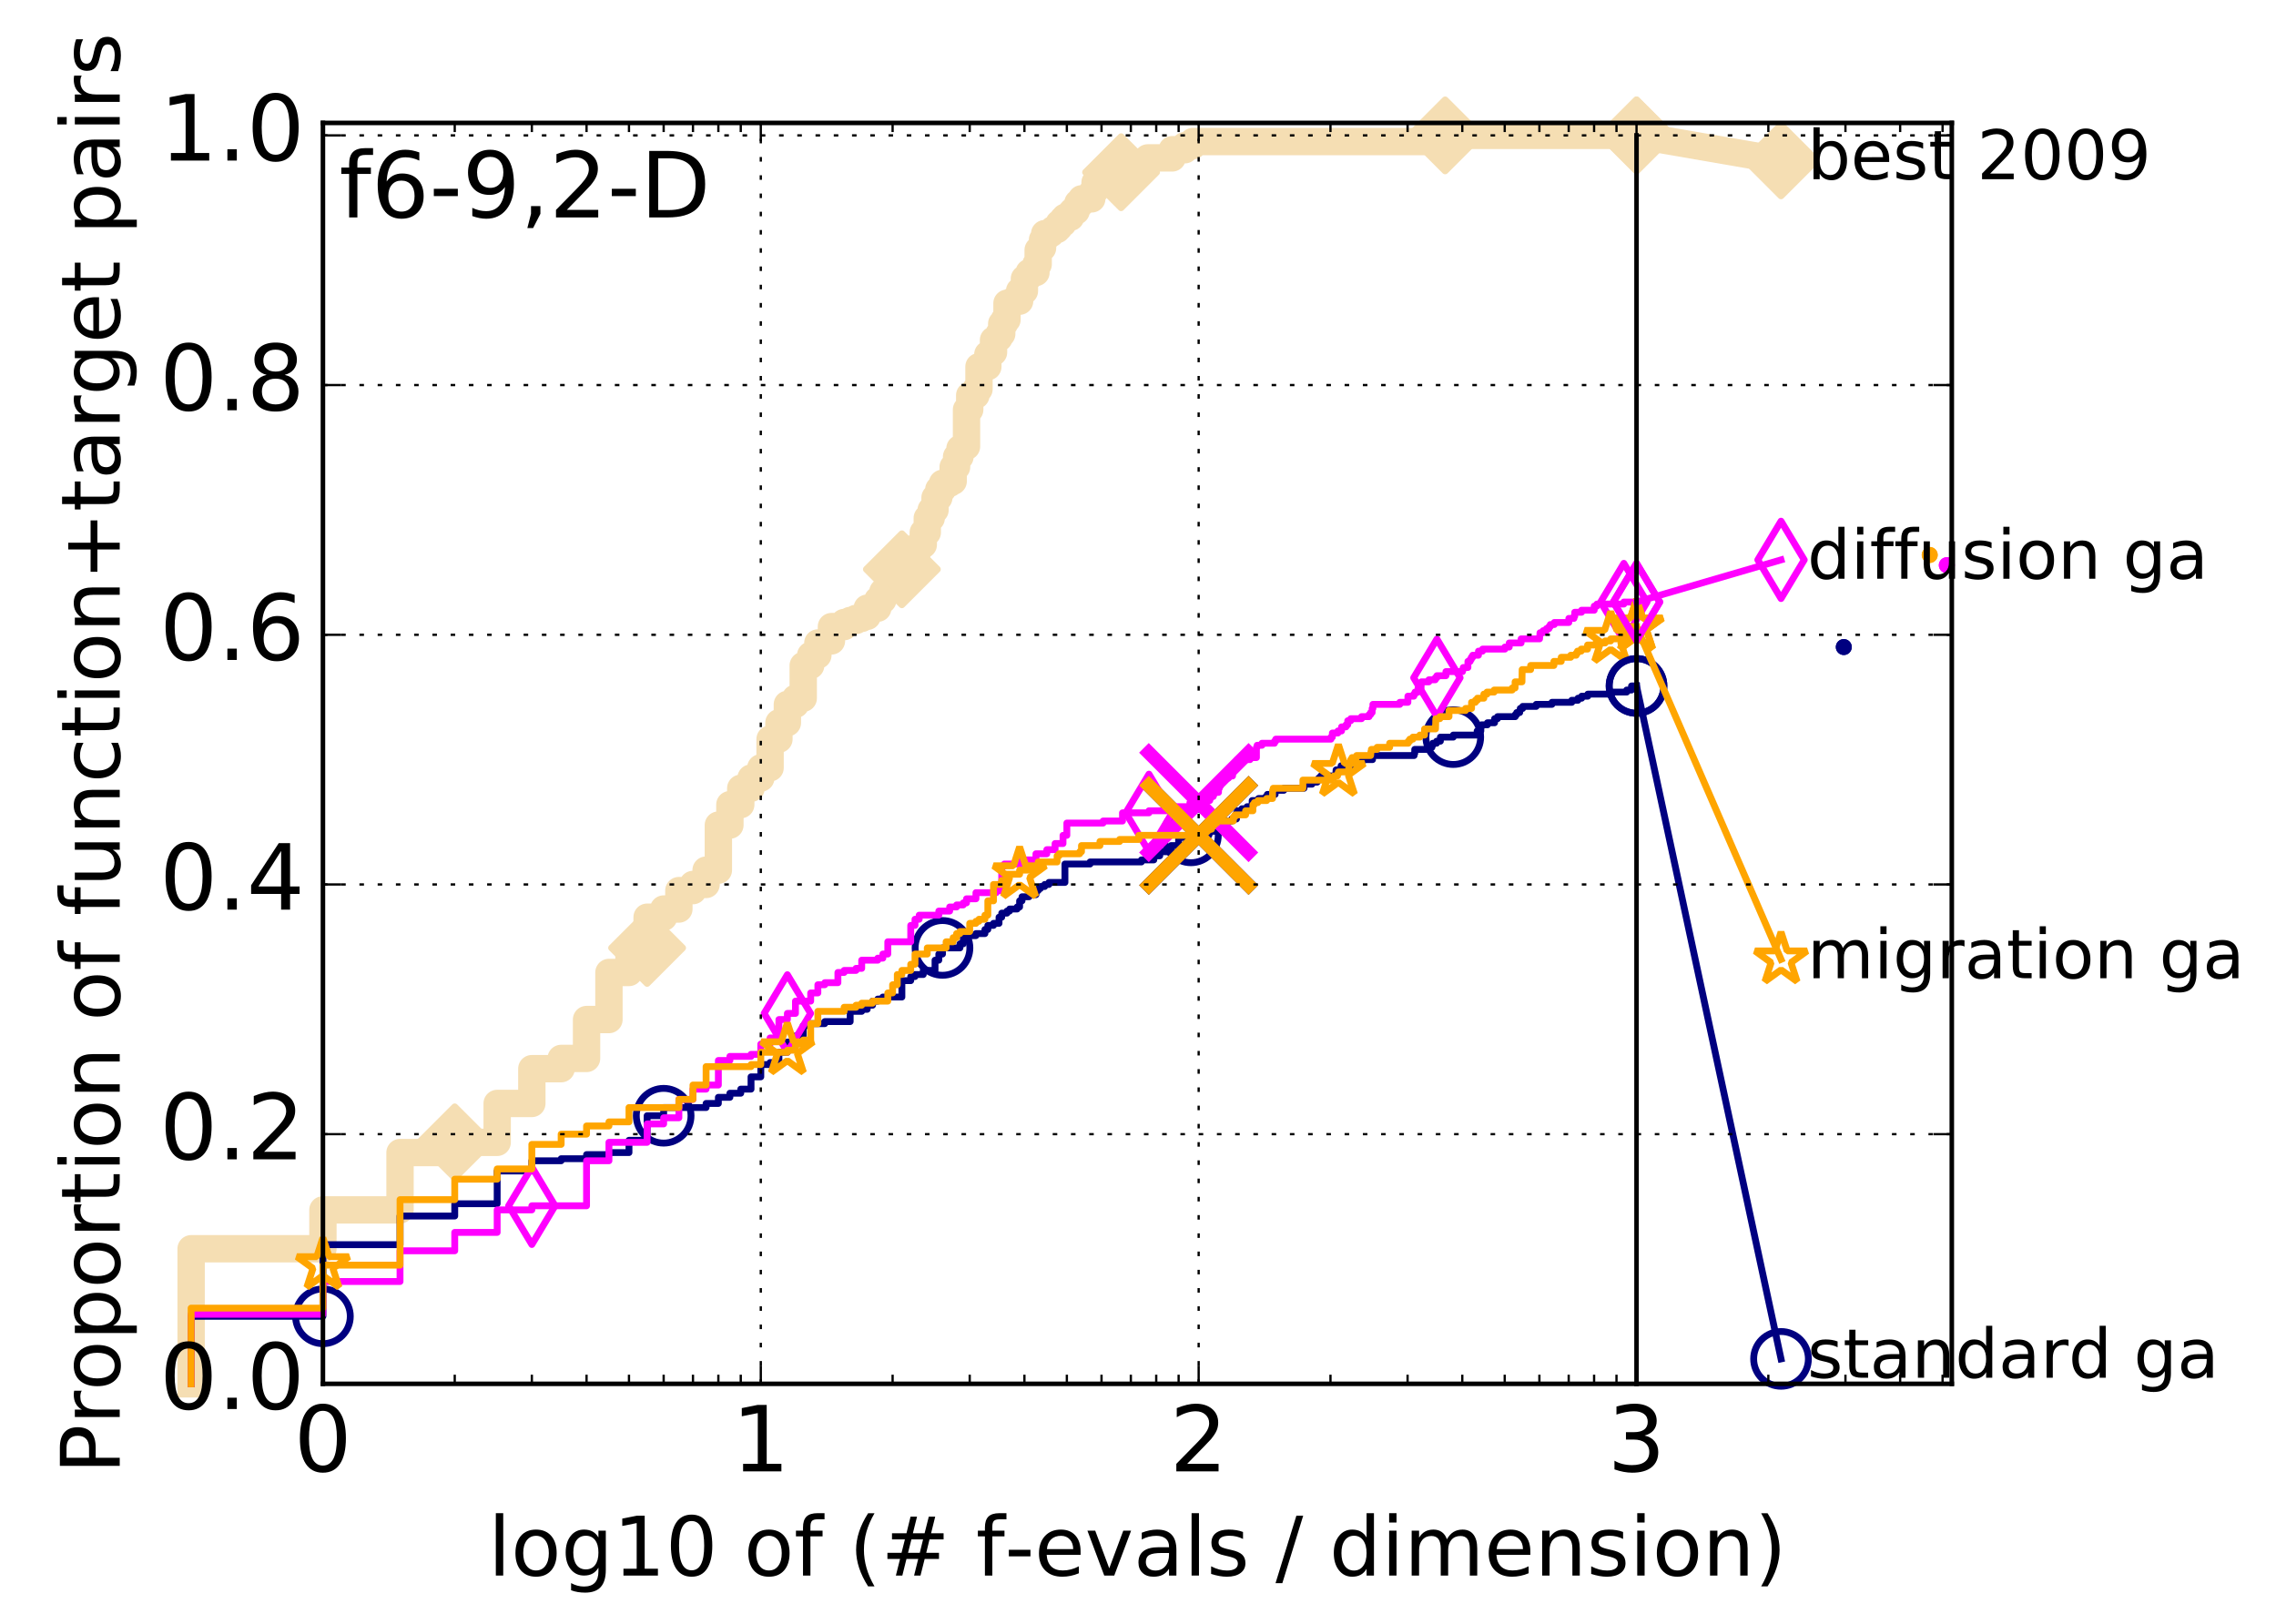 <?xml version="1.0" encoding="utf-8" standalone="no"?>
<!DOCTYPE svg PUBLIC "-//W3C//DTD SVG 1.1//EN"
  "http://www.w3.org/Graphics/SVG/1.1/DTD/svg11.dtd">
<!-- Created with matplotlib (http://matplotlib.org/) -->
<svg height="356pt" version="1.1" viewBox="0 0 499 356" width="499pt" xmlns="http://www.w3.org/2000/svg" xmlns:xlink="http://www.w3.org/1999/xlink">
 <defs>
  <style type="text/css">
*{stroke-linecap:butt;stroke-linejoin:round;stroke-miterlimit:100000;}
  </style>
 </defs>
 <g id="figure_1">
  <g id="patch_1">
   <path d="M 0 356.406 
L 499.313 356.406 
L 499.313 0 
L 0 0 
z
" style="fill:#ffffff;"/>
  </g>
  <g id="axes_1">
   <g id="patch_2">
    <path d="M 70.8 303.429 
L 427.92 303.429 
L 427.92 26.949 
L 70.8 26.949 
z
" style="fill:#ffffff;"/>
   </g>
   <g id="line2d_1">
    <path d="M 41.901 303.429 
L 41.901 273.811 
L 70.8 273.811 
L 70.8 265.285 
L 87.705 265.285 
L 87.705 252.72 
L 99.699 252.72 
L 99.699 250.476 
L 109.002 250.476 
L 109.002 241.949 
L 116.604 241.949 
L 116.604 234.321 
L 123.031 234.321 
L 123.031 232.077 
L 128.598 232.077 
L 128.598 223.55 
L 133.508 223.55 
L 133.508 213.229 
L 137.901 213.229 
L 137.901 207.844 
L 141.875 207.844 
L 141.875 201.112 
L 145.503 201.112 
L 145.503 199.317 
L 148.84 199.317 
L 148.84 195.279 
L 151.929 195.279 
L 151.929 193.932 
L 154.806 193.932 
L 154.806 190.791 
L 157.497 190.791 
L 157.497 180.918 
L 160.024 180.918 
L 160.024 176.431 
L 162.407 176.431 
L 162.407 172.841 
L 164.661 172.841 
L 164.661 170.597 
L 166.8 170.597 
L 166.8 168.353 
L 168.834 168.353 
L 168.834 162.071 
L 170.774 162.071 
L 170.774 158.48 
L 172.627 158.48 
L 172.627 154.442 
L 174.401 154.442 
L 174.401 153.095 
L 176.103 153.095 
L 176.103 145.915 
L 177.739 145.915 
L 177.739 143.671 
L 179.312 143.671 
L 179.312 140.979 
L 180.828 140.979 
L 180.828 140.53 
L 182.291 140.53 
L 182.291 137.389 
L 185.072 137.389 
L 185.072 136.491 
L 186.396 136.491 
L 186.396 136.043 
L 187.678 136.043 
L 187.678 135.594 
L 188.923 135.594 
L 188.923 135.145 
L 190.132 135.145 
L 190.132 133.35 
L 192.448 133.35 
L 192.448 131.555 
L 193.56 131.555 
L 193.56 129.76 
L 194.643 129.76 
L 194.643 127.067 
L 196.728 127.067 
L 196.728 124.824 
L 197.733 124.824 
L 197.733 123.926 
L 198.714 123.926 
L 198.714 122.131 
L 199.673 122.131 
L 199.673 121.682 
L 200.61 121.682 
L 200.61 120.336 
L 201.526 120.336 
L 201.526 119.438 
L 202.423 119.438 
L 202.423 116.746 
L 203.3 116.746 
L 203.3 113.605 
L 204.16 113.605 
L 204.16 111.81 
L 205.002 111.81 
L 205.002 109.117 
L 205.828 109.117 
L 205.828 107.322 
L 206.637 107.322 
L 206.637 105.976 
L 208.211 105.976 
L 208.211 105.527 
L 208.976 105.527 
L 208.976 102.386 
L 209.727 102.386 
L 209.727 100.142 
L 210.465 100.142 
L 210.465 98.347 
L 211.19 98.347 
L 211.19 97.898 
L 211.903 97.898 
L 211.903 89.82 
L 212.604 89.82 
L 212.604 86.679 
L 213.971 86.679 
L 213.971 85.333 
L 214.638 85.333 
L 214.638 80.396 
L 216.577 80.396 
L 216.577 77.704 
L 217.204 77.704 
L 217.204 77.255 
L 217.822 77.255 
L 217.822 74.563 
L 218.431 74.563 
L 218.431 74.114 
L 219.031 74.114 
L 219.031 73.216 
L 219.622 73.216 
L 219.622 70.973 
L 220.205 70.973 
L 220.205 70.075 
L 220.78 70.075 
L 220.78 66.485 
L 221.907 66.485 
L 221.907 66.036 
L 223.542 66.036 
L 223.542 63.792 
L 224.598 63.792 
L 224.598 61.1 
L 225.116 61.1 
L 225.116 60.651 
L 225.627 60.651 
L 225.627 59.754 
L 227.125 59.754 
L 227.125 57.959 
L 227.613 57.959 
L 227.613 54.817 
L 228.095 54.817 
L 228.095 54.369 
L 228.571 54.369 
L 228.571 52.573 
L 229.043 52.573 
L 229.043 51.227 
L 230.425 51.227 
L 230.425 50.778 
L 230.875 50.778 
L 230.875 50.33 
L 231.763 50.33 
L 231.763 49.881 
L 232.199 49.881 
L 232.199 48.983 
L 233.059 48.983 
L 233.059 48.086 
L 233.482 48.086 
L 233.482 47.637 
L 234.727 47.637 
L 234.727 46.74 
L 235.133 46.74 
L 235.133 46.291 
L 235.935 46.291 
L 235.935 45.393 
L 236.33 45.393 
L 236.33 44.496 
L 237.11 44.496 
L 237.11 43.598 
L 239.364 43.598 
L 239.364 42.252 
L 239.728 42.252 
L 239.728 41.803 
L 240.089 41.803 
L 240.089 40.008 
L 242.532 40.008 
L 242.532 38.213 
L 243.866 38.213 
L 243.866 37.764 
L 245.791 37.764 
L 245.791 35.969 
L 249.679 35.969 
L 249.679 35.521 
L 251.631 35.521 
L 251.631 34.623 
L 256.994 34.623 
L 256.994 32.828 
L 259.774 32.828 
L 259.774 31.931 
L 261.53 31.931 
L 261.53 31.033 
L 316.837 31.033 
L 316.837 29.687 
L 358.8 29.687 
L 358.8 29.687 
" style="fill:none;stroke:#f5deb3;stroke-linecap:square;stroke-width:6.0;"/>
   </g>
   <g id="line2d_2"/>
   <g id="line2d_3">
    <path d="M 358.8 29.687 
L 390.48 35.162 
" style="fill:none;stroke:#f5deb3;stroke-linecap:square;stroke-width:6.0;"/>
    <defs>
     <path d="M -0 7.778 
L 7.778 0 
L 0 -7.778 
L -7.778 -0 
z
" id="m6e2e6d220b" style="stroke:#f5deb3;stroke-linejoin:miter;stroke-width:1.5;"/>
    </defs>
    <g>
     <use style="fill:#f5deb3;stroke:#f5deb3;stroke-linejoin:miter;stroke-width:1.5;" x="358.8" xlink:href="#m6e2e6d220b" y="29.687"/>
     <use style="fill:#f5deb3;stroke:#f5deb3;stroke-linejoin:miter;stroke-width:1.5;" x="390.48" xlink:href="#m6e2e6d220b" y="35.162"/>
    </g>
   </g>
   <g id="line2d_4">
    <defs>
     <path d="M 0 1.5 
C 0.398 1.5 0.779 1.342 1.061 1.061 
C 1.342 0.779 1.5 0.398 1.5 0 
C 1.5 -0.398 1.342 -0.779 1.061 -1.061 
C 0.779 -1.342 0.398 -1.5 0 -1.5 
C -0.398 -1.5 -0.779 -1.342 -1.061 -1.061 
C -1.342 -0.779 -1.5 -0.398 -1.5 0 
C -1.5 0.398 -1.342 0.779 -1.061 1.061 
C -0.779 1.342 -0.398 1.5 0 1.5 
z
" id="m19e1d328c0" style="stroke:#f5deb3;stroke-width:0.5;"/>
    </defs>
    <g>
     <use style="fill:#f5deb3;stroke:#f5deb3;stroke-width:0.5;" x="316.837" xlink:href="#m19e1d328c0" y="29.687"/>
     <use style="fill:#f5deb3;stroke:#f5deb3;stroke-width:0.5;" x="316.837" xlink:href="#m19e1d328c0" y="29.687"/>
    </g>
   </g>
   <g id="line2d_5">
    <g>
     <use style="fill:#f5deb3;stroke:#f5deb3;stroke-linejoin:miter;stroke-width:1.5;" x="99.699" xlink:href="#m6e2e6d220b" y="250.476"/>
     <use style="fill:#f5deb3;stroke:#f5deb3;stroke-linejoin:miter;stroke-width:1.5;" x="141.875" xlink:href="#m6e2e6d220b" y="207.844"/>
     <use style="fill:#f5deb3;stroke:#f5deb3;stroke-linejoin:miter;stroke-width:1.5;" x="197.733" xlink:href="#m6e2e6d220b" y="124.824"/>
     <use style="fill:#f5deb3;stroke:#f5deb3;stroke-linejoin:miter;stroke-width:1.5;" x="245.791" xlink:href="#m6e2e6d220b" y="37.764"/>
     <use style="fill:#f5deb3;stroke:#f5deb3;stroke-linejoin:miter;stroke-width:1.5;" x="316.837" xlink:href="#m6e2e6d220b" y="29.687"/>
     <use style="fill:#f5deb3;stroke:#f5deb3;stroke-linejoin:miter;stroke-width:1.5;" x="358.8" xlink:href="#m6e2e6d220b" y="29.687"/>
    </g>
   </g>
   <g id="line2d_6">
    <defs>
     <path d="M 0 1.5 
C 0.398 1.5 0.779 1.342 1.061 1.061 
C 1.342 0.779 1.5 0.398 1.5 0 
C 1.5 -0.398 1.342 -0.779 1.061 -1.061 
C 0.779 -1.342 0.398 -1.5 0 -1.5 
C -0.398 -1.5 -0.779 -1.342 -1.061 -1.061 
C -1.342 -0.779 -1.5 -0.398 -1.5 0 
C -1.5 0.398 -1.342 0.779 -1.061 1.061 
C -0.779 1.342 -0.398 1.5 0 1.5 
z
" id="m890aa2b10a" style="stroke:#000080;stroke-width:0.5;"/>
    </defs>
    <g>
     <use style="fill:#000080;stroke:#000080;stroke-width:0.5;" x="404.241" xlink:href="#m890aa2b10a" y="141.876"/>
     <use style="fill:#000080;stroke:#000080;stroke-width:0.5;" x="404.241" xlink:href="#m890aa2b10a" y="141.876"/>
    </g>
   </g>
   <g id="line2d_7">
    <path d="M 41.901 303.429 
L 41.901 288.62 
L 70.8 288.62 
L 70.8 272.914 
L 87.705 272.914 
L 87.705 266.631 
L 99.699 266.631 
L 99.699 263.939 
L 109.002 263.939 
L 109.002 256.759 
L 116.604 256.759 
L 116.604 254.515 
L 123.031 254.515 
L 123.031 254.066 
L 128.598 254.066 
L 128.598 253.168 
L 133.508 253.168 
L 133.508 252.72 
L 137.901 252.72 
L 137.901 250.027 
L 141.875 250.027 
L 141.875 244.642 
L 145.503 244.642 
L 145.503 242.847 
L 154.806 242.847 
L 154.806 241.949 
L 157.497 241.949 
L 157.497 240.603 
L 160.024 240.603 
L 160.024 239.706 
L 162.407 239.706 
L 162.407 238.808 
L 164.661 238.808 
L 164.661 236.116 
L 166.8 236.116 
L 166.8 233.423 
L 168.834 233.423 
L 168.834 232.974 
L 170.774 232.974 
L 170.774 230.731 
L 172.627 230.731 
L 172.627 228.487 
L 174.401 228.487 
L 174.401 227.14 
L 176.103 227.14 
L 176.103 224.897 
L 177.739 224.897 
L 177.739 224.448 
L 180.828 224.448 
L 180.828 223.999 
L 186.396 223.999 
L 186.396 221.755 
L 188.923 221.755 
L 188.923 221.307 
L 190.132 221.307 
L 190.132 220.409 
L 191.306 220.409 
L 191.306 219.512 
L 192.448 219.512 
L 192.448 219.063 
L 193.56 219.063 
L 193.56 218.614 
L 197.733 218.614 
L 197.733 215.024 
L 199.673 215.024 
L 199.673 214.126 
L 200.61 214.126 
L 200.61 213.678 
L 202.423 213.678 
L 202.423 212.78 
L 205.002 212.78 
L 205.002 210.536 
L 205.828 210.536 
L 205.828 209.19 
L 206.637 209.19 
L 206.637 207.844 
L 210.465 207.844 
L 210.465 206.946 
L 211.19 206.946 
L 211.19 205.151 
L 213.971 205.151 
L 213.971 204.703 
L 215.941 204.703 
L 215.941 203.805 
L 216.577 203.805 
L 216.577 202.908 
L 217.822 202.908 
L 217.822 202.459 
L 219.031 202.459 
L 219.031 201.112 
L 219.622 201.112 
L 219.622 200.215 
L 220.78 200.215 
L 220.78 199.766 
L 221.347 199.766 
L 221.347 199.317 
L 223.004 199.317 
L 223.004 198.869 
L 223.542 198.869 
L 223.542 197.522 
L 224.073 197.522 
L 224.073 196.625 
L 225.627 196.625 
L 225.627 196.176 
L 227.125 196.176 
L 227.125 195.279 
L 227.613 195.279 
L 227.613 194.83 
L 228.095 194.83 
L 228.095 194.381 
L 229.043 194.381 
L 229.043 193.932 
L 229.969 193.932 
L 229.969 193.484 
L 233.482 193.484 
L 233.482 189.445 
L 238.997 189.445 
L 238.997 188.996 
L 250.246 188.996 
L 250.246 188.547 
L 252.972 188.547 
L 252.972 187.65 
L 254.271 187.65 
L 254.271 186.752 
L 256.024 186.752 
L 256.024 186.303 
L 256.754 186.303 
L 256.754 185.406 
L 258.407 185.406 
L 258.407 183.611 
L 261.098 183.611 
L 261.098 183.162 
L 265.032 183.162 
L 265.032 182.713 
L 265.229 182.713 
L 265.229 182.265 
L 267.151 182.265 
L 267.151 181.816 
L 267.338 181.816 
L 267.338 180.47 
L 267.711 180.47 
L 267.711 180.021 
L 270.053 180.021 
L 270.053 179.572 
L 271.091 179.572 
L 271.091 178.226 
L 271.261 178.226 
L 271.261 177.777 
L 272.27 177.777 
L 272.27 177.328 
L 273.417 177.328 
L 273.417 176.88 
L 274.533 176.88 
L 274.533 175.533 
L 275.925 175.533 
L 275.925 175.084 
L 277.566 175.084 
L 277.566 174.636 
L 277.858 174.636 
L 277.858 174.187 
L 279.566 174.187 
L 279.566 173.289 
L 281.473 173.289 
L 281.473 172.841 
L 285.893 172.841 
L 285.893 171.943 
L 287.652 171.943 
L 287.652 171.494 
L 288.785 171.494 
L 288.785 171.046 
L 289.119 171.046 
L 289.119 170.597 
L 289.56 170.597 
L 289.56 170.148 
L 292.83 170.148 
L 292.931 168.802 
L 293.931 168.802 
L 294.03 167.904 
L 296.702 167.904 
L 296.702 167.456 
L 297.253 167.456 
L 297.253 167.007 
L 298.776 167.007 
L 298.776 166.558 
L 300.919 166.558 
L 300.919 165.661 
L 310.038 165.661 
L 310.038 165.212 
L 310.172 165.212 
L 310.172 164.314 
L 312.892 164.314 
L 312.892 163.866 
L 313.944 163.866 
L 313.944 163.417 
L 314.127 163.417 
L 314.127 162.968 
L 314.971 162.968 
L 314.971 162.519 
L 315.798 162.519 
L 315.798 161.622 
L 318.623 161.622 
L 318.623 161.173 
L 323.855 161.173 
L 323.855 160.275 
L 324.666 160.275 
L 324.666 159.378 
L 324.808 159.378 
L 324.808 158.929 
L 326.106 158.929 
L 326.106 158.48 
L 327.675 158.48 
L 327.675 157.583 
L 328.329 157.583 
L 328.329 157.134 
L 332.212 157.134 
L 332.212 156.685 
L 332.527 156.685 
L 332.527 156.237 
L 333.187 156.237 
L 333.187 155.788 
L 333.302 155.788 
L 333.302 155.339 
L 333.837 155.339 
L 333.837 154.89 
L 336.802 154.89 
L 336.802 154.442 
L 340.258 154.442 
L 340.258 153.993 
L 344.609 153.993 
L 344.609 153.544 
L 345.964 153.544 
L 345.964 153.095 
L 346.778 153.095 
L 346.778 152.647 
L 348.119 152.647 
L 348.119 152.198 
L 353.185 152.198 
L 353.185 151.749 
L 356.64 151.749 
L 356.64 151.3 
L 357.702 151.3 
L 357.702 150.403 
L 358.8 150.403 
L 358.8 150.403 
" style="fill:none;stroke:#000080;stroke-linecap:square;stroke-width:1.5;"/>
   </g>
   <g id="line2d_8">
    <defs>
     <path d="M 0 6 
C 1.591 6 3.117 5.368 4.243 4.243 
C 5.368 3.117 6 1.591 6 0 
C 6 -1.591 5.368 -3.117 4.243 -4.243 
C 3.117 -5.368 1.591 -6 0 -6 
C -1.591 -6 -3.117 -5.368 -4.243 -4.243 
C -5.368 -3.117 -6 -1.591 -6 0 
C -6 1.591 -5.368 3.117 -4.243 4.243 
C -3.117 5.368 -1.591 6 0 6 
z
" id="mb12394507d" style="stroke:#000080;stroke-width:1.5;"/>
    </defs>
    <g>
     <use style="fill:none;stroke:#000080;stroke-width:1.5;" x="70.8" xlink:href="#mb12394507d" y="288.62"/>
     <use style="fill:none;stroke:#000080;stroke-width:1.5;" x="145.503" xlink:href="#mb12394507d" y="244.642"/>
     <use style="fill:none;stroke:#000080;stroke-width:1.5;" x="206.637" xlink:href="#mb12394507d" y="207.844"/>
     <use style="fill:none;stroke:#000080;stroke-width:1.5;" x="261.098" xlink:href="#mb12394507d" y="183.162"/>
     <use style="fill:none;stroke:#000080;stroke-width:1.5;" x="318.623" xlink:href="#mb12394507d" y="161.622"/>
     <use style="fill:none;stroke:#000080;stroke-width:1.5;" x="358.8" xlink:href="#mb12394507d" y="150.403"/>
    </g>
   </g>
   <g id="line2d_9"/>
   <g id="line2d_10">
    <path clip-path="url(#pd2a8a5e895)" d="M 262.8 183.162 
" style="fill:none;stroke:#000080;stroke-linecap:square;"/>
    <defs>
     <path d="M -12 12 
L 12 -12 
M -12 -12 
L 12 12 
" id="m32b6c8290f" style="stroke:#000080;stroke-width:3.0;"/>
    </defs>
    <g clip-path="url(#pd2a8a5e895)">
     <use style="fill:#000080;stroke:#000080;stroke-width:3.0;" x="262.8" xlink:href="#m32b6c8290f" y="183.162"/>
    </g>
   </g>
   <g id="line2d_11">
    <defs>
     <path d="M 0 1.5 
C 0.398 1.5 0.779 1.342 1.061 1.061 
C 1.342 0.779 1.5 0.398 1.5 0 
C 1.5 -0.398 1.342 -0.779 1.061 -1.061 
C 0.779 -1.342 0.398 -1.5 0 -1.5 
C -0.398 -1.5 -0.779 -1.342 -1.061 -1.061 
C -1.342 -0.779 -1.5 -0.398 -1.5 0 
C -1.5 0.398 -1.342 0.779 -1.061 1.061 
C -0.779 1.342 -0.398 1.5 0 1.5 
z
" id="mbd22156a5a" style="stroke:#ff00ff;stroke-width:0.5;"/>
    </defs>
    <g>
     <use style="fill:#ff00ff;stroke:#ff00ff;stroke-width:0.5;" x="426.825" xlink:href="#mbd22156a5a" y="123.926"/>
     <use style="fill:#ff00ff;stroke:#ff00ff;stroke-width:0.5;" x="426.825" xlink:href="#mbd22156a5a" y="123.926"/>
    </g>
   </g>
   <g id="line2d_12">
    <path d="M 41.901 303.429 
L 41.901 288.172 
L 70.8 288.172 
L 70.8 280.991 
L 87.705 280.991 
L 87.705 274.26 
L 99.699 274.26 
L 99.699 270.221 
L 109.002 270.221 
L 109.002 265.285 
L 116.604 265.285 
L 116.604 264.387 
L 128.598 264.387 
L 128.598 254.515 
L 133.508 254.515 
L 133.508 250.476 
L 141.875 250.476 
L 141.875 246.437 
L 145.503 246.437 
L 145.503 245.091 
L 148.84 245.091 
L 148.84 241.052 
L 151.929 241.052 
L 151.929 238.808 
L 154.806 238.808 
L 154.806 237.911 
L 157.497 237.911 
L 157.497 232.526 
L 160.024 232.526 
L 160.024 231.628 
L 164.661 231.628 
L 164.661 231.179 
L 166.8 231.179 
L 166.8 228.935 
L 168.834 228.935 
L 168.834 227.589 
L 170.774 227.589 
L 170.774 223.55 
L 172.627 223.55 
L 172.627 222.204 
L 174.401 222.204 
L 174.401 219.512 
L 177.739 219.512 
L 177.739 217.717 
L 179.312 217.717 
L 179.312 215.922 
L 180.828 215.922 
L 180.828 215.473 
L 183.705 215.473 
L 183.705 213.229 
L 185.072 213.229 
L 185.072 212.78 
L 187.678 212.78 
L 187.678 212.331 
L 188.923 212.331 
L 188.923 210.536 
L 192.448 210.536 
L 192.448 210.088 
L 193.56 210.088 
L 193.56 209.19 
L 194.643 209.19 
L 194.643 206.498 
L 199.673 206.498 
L 199.673 202.908 
L 200.61 202.908 
L 200.61 201.561 
L 201.526 201.561 
L 201.526 200.664 
L 205.828 200.664 
L 205.828 199.766 
L 208.211 199.766 
L 208.211 198.869 
L 209.727 198.869 
L 209.727 198.42 
L 211.19 198.42 
L 211.19 197.971 
L 211.903 197.971 
L 211.903 197.074 
L 213.971 197.074 
L 213.971 195.727 
L 218.431 195.727 
L 218.431 195.279 
L 219.622 195.279 
L 219.622 189.894 
L 220.205 189.894 
L 220.205 189.445 
L 224.073 189.445 
L 224.073 188.547 
L 227.125 188.547 
L 227.125 187.201 
L 229.508 187.201 
L 229.508 186.303 
L 231.321 186.303 
L 231.321 184.957 
L 233.059 184.957 
L 233.059 183.162 
L 233.901 183.162 
L 233.901 180.47 
L 241.849 180.47 
L 241.849 180.021 
L 246.103 180.021 
L 246.103 178.226 
L 251.903 178.226 
L 251.903 177.777 
L 257.707 177.777 
L 257.707 176.88 
L 260.88 176.88 
L 260.88 175.982 
L 263.626 175.982 
L 263.626 175.533 
L 265.229 175.533 
L 265.229 175.084 
L 265.426 175.084 
L 265.426 174.636 
L 266.009 174.636 
L 266.009 174.187 
L 266.201 174.187 
L 266.201 173.738 
L 267.151 173.738 
L 267.151 172.841 
L 267.338 172.841 
L 267.338 172.392 
L 267.525 172.392 
L 267.525 171.046 
L 268.263 171.046 
L 268.263 170.597 
L 269.346 170.597 
L 269.346 170.148 
L 270.227 170.148 
L 270.227 167.904 
L 270.919 167.904 
L 270.919 167.456 
L 271.091 167.456 
L 271.091 167.007 
L 271.261 167.007 
L 271.261 166.558 
L 274.058 166.558 
L 274.058 166.109 
L 275.466 166.109 
L 275.466 163.866 
L 275.62 163.866 
L 275.62 163.417 
L 276.679 163.417 
L 276.679 162.968 
L 279.426 162.968 
L 279.426 162.519 
L 279.705 162.519 
L 279.705 162.071 
L 291.803 162.071 
L 291.803 161.622 
L 292.114 161.622 
L 292.114 160.724 
L 293.334 160.724 
L 293.334 160.275 
L 294.128 160.275 
L 294.128 159.378 
L 295.1 159.378 
L 295.1 158.929 
L 295.483 158.929 
L 295.483 158.032 
L 296.144 158.032 
L 296.144 157.583 
L 298.511 157.583 
L 298.511 157.134 
L 300.16 157.134 
L 300.16 156.685 
L 300.499 156.685 
L 300.499 156.237 
L 300.835 156.237 
L 300.835 155.339 
L 301.002 155.339 
L 301.002 154.442 
L 306.902 154.442 
L 306.902 153.993 
L 308.673 153.993 
L 308.673 152.647 
L 309.971 152.647 
L 309.971 152.198 
L 310.239 152.198 
L 310.239 151.749 
L 310.902 151.749 
L 310.902 150.852 
L 311.554 150.852 
L 311.619 149.505 
L 313.266 149.505 
L 313.266 149.057 
L 314.672 149.057 
L 314.672 148.608 
L 315.031 148.608 
L 315.031 148.159 
L 317.008 148.159 
L 317.008 147.261 
L 320.65 147.261 
L 320.65 146.813 
L 320.806 146.813 
L 320.806 146.364 
L 321.83 146.364 
L 321.83 145.018 
L 322.333 145.018 
L 322.333 144.569 
L 322.582 144.569 
L 322.582 144.12 
L 322.879 144.12 
L 322.879 143.671 
L 324.143 143.671 
L 324.143 142.774 
L 325.043 142.774 
L 325.043 142.325 
L 329.943 142.325 
L 329.943 141.876 
L 330.89 141.876 
L 330.89 140.979 
L 333.494 140.979 
L 333.494 140.081 
L 337.537 140.081 
L 337.641 138.735 
L 338.328 138.735 
L 338.328 138.286 
L 339.037 138.286 
L 339.037 137.838 
L 339.603 137.838 
L 339.603 137.389 
L 339.899 137.389 
L 339.899 136.94 
L 340.775 136.94 
L 340.775 136.491 
L 343.959 136.491 
L 343.959 135.594 
L 345.075 135.594 
L 345.075 135.145 
L 345.248 135.145 
L 345.248 134.247 
L 346.75 134.247 
L 346.75 133.799 
L 349.523 133.799 
L 349.523 132.901 
L 350.117 132.901 
L 350.117 132.452 
L 356.02 132.452 
L 356.02 132.004 
L 358.8 132.004 
L 358.8 132.004 
" style="fill:none;stroke:#ff00ff;stroke-linecap:square;stroke-width:1.5;"/>
   </g>
   <g id="line2d_13">
    <defs>
     <path d="M -0 8.485 
L 5.091 0 
L 0 -8.485 
L -5.091 -0 
z
" id="m6bdf7865b2" style="stroke:#ff00ff;stroke-linejoin:miter;stroke-width:1.5;"/>
    </defs>
    <g>
     <use style="fill:none;stroke:#ff00ff;stroke-linejoin:miter;stroke-width:1.5;" x="116.604" xlink:href="#m6bdf7865b2" y="264.387"/>
     <use style="fill:none;stroke:#ff00ff;stroke-linejoin:miter;stroke-width:1.5;" x="172.627" xlink:href="#m6bdf7865b2" y="222.204"/>
     <use style="fill:none;stroke:#ff00ff;stroke-linejoin:miter;stroke-width:1.5;" x="251.903" xlink:href="#m6bdf7865b2" y="178.226"/>
     <use style="fill:none;stroke:#ff00ff;stroke-linejoin:miter;stroke-width:1.5;" x="315.031" xlink:href="#m6bdf7865b2" y="148.608"/>
     <use style="fill:none;stroke:#ff00ff;stroke-linejoin:miter;stroke-width:1.5;" x="356.02" xlink:href="#m6bdf7865b2" y="132.004"/>
     <use style="fill:none;stroke:#ff00ff;stroke-linejoin:miter;stroke-width:1.5;" x="358.8" xlink:href="#m6bdf7865b2" y="132.004"/>
    </g>
   </g>
   <g id="line2d_14"/>
   <g id="line2d_15">
    <path clip-path="url(#pd2a8a5e895)" d="M 262.8 175.982 
" style="fill:none;stroke:#ff00ff;stroke-linecap:square;"/>
    <defs>
     <path d="M -12 12 
L 12 -12 
M -12 -12 
L 12 12 
" id="mdf8173193e" style="stroke:#ff00ff;stroke-width:3.0;"/>
    </defs>
    <g clip-path="url(#pd2a8a5e895)">
     <use style="fill:#ff00ff;stroke:#ff00ff;stroke-width:3.0;" x="262.8" xlink:href="#mdf8173193e" y="175.982"/>
    </g>
   </g>
   <g id="line2d_16">
    <defs>
     <path d="M 0 1.5 
C 0.398 1.5 0.779 1.342 1.061 1.061 
C 1.342 0.779 1.5 0.398 1.5 0 
C 1.5 -0.398 1.342 -0.779 1.061 -1.061 
C 0.779 -1.342 0.398 -1.5 0 -1.5 
C -0.398 -1.5 -0.779 -1.342 -1.061 -1.061 
C -1.342 -0.779 -1.5 -0.398 -1.5 0 
C -1.5 0.398 -1.342 0.779 -1.061 1.061 
C -0.779 1.342 -0.398 1.5 0 1.5 
z
" id="m5e65b0edb6" style="stroke:#ffa500;stroke-width:0.5;"/>
    </defs>
    <g>
     <use style="fill:#ffa500;stroke:#ffa500;stroke-width:0.5;" x="423.081" xlink:href="#m5e65b0edb6" y="121.682"/>
     <use style="fill:#ffa500;stroke:#ffa500;stroke-width:0.5;" x="423.081" xlink:href="#m5e65b0edb6" y="121.682"/>
    </g>
   </g>
   <g id="line2d_17">
    <path d="M 41.901 303.429 
L 41.901 286.825 
L 70.8 286.825 
L 70.8 277.401 
L 87.705 277.401 
L 87.705 263.041 
L 99.699 263.041 
L 99.699 258.554 
L 109.002 258.554 
L 109.002 256.31 
L 116.604 256.31 
L 116.604 250.925 
L 123.031 250.925 
L 123.031 248.681 
L 128.598 248.681 
L 128.598 246.886 
L 133.508 246.886 
L 133.508 245.988 
L 137.901 245.988 
L 137.901 242.847 
L 148.84 242.847 
L 148.84 241.052 
L 151.929 241.052 
L 151.929 237.911 
L 154.806 237.911 
L 154.806 233.872 
L 164.661 233.872 
L 164.661 233.423 
L 166.8 233.423 
L 166.8 230.731 
L 172.627 230.731 
L 172.627 230.282 
L 174.401 230.282 
L 174.401 228.935 
L 176.103 228.935 
L 176.103 228.038 
L 177.739 228.038 
L 177.739 224.448 
L 179.312 224.448 
L 179.312 221.755 
L 185.072 221.755 
L 185.072 220.858 
L 187.678 220.858 
L 187.678 220.409 
L 188.923 220.409 
L 188.923 219.96 
L 191.306 219.96 
L 191.306 219.512 
L 194.643 219.512 
L 194.643 217.717 
L 195.699 217.717 
L 195.699 215.922 
L 196.728 215.922 
L 196.728 213.678 
L 197.733 213.678 
L 197.733 212.78 
L 199.673 212.78 
L 199.673 211.434 
L 200.61 211.434 
L 200.61 209.19 
L 203.3 209.19 
L 203.3 207.844 
L 207.432 207.844 
L 207.432 206.498 
L 208.976 206.498 
L 208.976 205.6 
L 209.727 205.6 
L 209.727 204.703 
L 210.465 204.703 
L 210.465 204.254 
L 212.604 204.254 
L 212.604 202.459 
L 213.971 202.459 
L 213.971 202.01 
L 214.638 202.01 
L 214.638 201.561 
L 215.941 201.561 
L 215.941 200.664 
L 216.577 200.664 
L 216.577 197.522 
L 217.822 197.522 
L 217.822 193.932 
L 219.622 193.932 
L 219.622 193.035 
L 220.78 193.035 
L 220.78 191.689 
L 223.542 191.689 
L 223.542 190.791 
L 227.125 190.791 
L 227.125 190.342 
L 227.613 190.342 
L 227.613 188.996 
L 231.763 188.996 
L 231.763 187.65 
L 232.199 187.65 
L 232.199 187.201 
L 236.722 187.201 
L 236.722 186.752 
L 237.11 186.752 
L 237.11 185.406 
L 241.154 185.406 
L 241.154 184.508 
L 245.476 184.508 
L 245.476 184.06 
L 249.679 184.06 
L 249.679 183.162 
L 263.215 183.162 
L 263.215 182.713 
L 264.032 182.713 
L 264.032 181.816 
L 265.621 181.816 
L 265.621 181.367 
L 265.815 181.367 
L 265.815 180.918 
L 266.201 180.918 
L 266.201 180.47 
L 266.774 180.47 
L 266.774 180.021 
L 270.401 180.021 
L 270.401 179.123 
L 270.747 179.123 
L 270.747 178.675 
L 273.092 178.675 
L 273.092 177.777 
L 274.69 177.777 
L 274.69 176.431 
L 275.002 176.431 
L 275.002 175.982 
L 275.773 175.982 
L 275.773 175.533 
L 277.712 175.533 
L 277.712 175.084 
L 279.004 175.084 
L 279.004 173.289 
L 279.145 173.289 
L 279.145 172.841 
L 285.652 172.841 
L 285.652 171.046 
L 291.907 171.046 
L 291.907 170.597 
L 292.422 170.597 
L 292.422 170.148 
L 293.234 170.148 
L 293.234 169.699 
L 293.434 169.699 
L 293.434 169.251 
L 295.673 169.251 
L 295.767 167.456 
L 296.144 167.456 
L 296.144 166.558 
L 296.424 166.558 
L 296.424 166.109 
L 297.435 166.109 
L 297.435 165.661 
L 300.499 165.661 
L 300.583 164.763 
L 300.667 164.763 
L 300.667 164.314 
L 301.91 164.314 
L 301.91 163.866 
L 304.672 163.866 
L 304.672 162.968 
L 308.742 162.968 
L 308.742 162.519 
L 309.087 162.519 
L 309.087 162.071 
L 309.768 162.071 
L 309.768 161.622 
L 311.294 161.622 
L 311.294 161.173 
L 312.324 161.173 
L 312.324 159.827 
L 314.732 159.827 
L 314.792 157.583 
L 315.681 157.583 
L 315.681 157.134 
L 317.684 157.134 
L 317.684 155.788 
L 321.321 155.788 
L 321.321 155.339 
L 322.632 155.339 
L 322.632 153.993 
L 323.467 153.993 
L 323.467 153.544 
L 323.903 153.544 
L 323.903 153.095 
L 325.323 153.095 
L 325.323 152.198 
L 326.015 152.198 
L 326.015 151.749 
L 327.587 151.749 
L 327.587 151.3 
L 331.536 151.3 
L 331.536 150.852 
L 332.173 150.852 
L 332.173 149.505 
L 333.685 149.505 
L 333.723 146.813 
L 335.583 146.813 
L 335.583 145.915 
L 340.679 145.915 
L 340.679 145.018 
L 342.289 145.018 
L 342.289 144.12 
L 344.374 144.12 
L 344.374 143.671 
L 345.565 143.671 
L 345.565 143.223 
L 345.85 143.223 
L 345.85 142.774 
L 346.667 142.774 
L 346.667 142.325 
L 348.065 142.325 
L 348.065 141.428 
L 349.886 141.428 
L 349.886 140.979 
L 351.926 140.979 
L 351.926 140.53 
L 353.137 140.53 
L 353.137 140.081 
L 355.685 140.081 
L 355.685 139.184 
L 356.552 139.184 
L 356.574 137.389 
L 358.8 137.389 
L 358.8 137.389 
" style="fill:none;stroke:#ffa500;stroke-linecap:square;stroke-width:1.5;"/>
   </g>
   <g id="line2d_18">
    <defs>
     <path d="M 0 -6 
L -1.347 -1.854 
L -5.706 -1.854 
L -2.18 0.708 
L -3.527 4.854 
L -0 2.292 
L 3.527 4.854 
L 2.18 0.708 
L 5.706 -1.854 
L 1.347 -1.854 
z
" id="mbd1943481f" style="stroke:#ffa500;stroke-linejoin:bevel;stroke-width:1.5;"/>
    </defs>
    <g>
     <use style="fill:none;stroke:#ffa500;stroke-linejoin:bevel;stroke-width:1.5;" x="70.8" xlink:href="#mbd1943481f" y="277.401"/>
     <use style="fill:none;stroke:#ffa500;stroke-linejoin:bevel;stroke-width:1.5;" x="172.627" xlink:href="#mbd1943481f" y="230.282"/>
     <use style="fill:none;stroke:#ffa500;stroke-linejoin:bevel;stroke-width:1.5;" x="223.542" xlink:href="#mbd1943481f" y="191.689"/>
     <use style="fill:none;stroke:#ffa500;stroke-linejoin:bevel;stroke-width:1.5;" x="293.434" xlink:href="#mbd1943481f" y="169.251"/>
     <use style="fill:none;stroke:#ffa500;stroke-linejoin:bevel;stroke-width:1.5;" x="353.137" xlink:href="#mbd1943481f" y="140.081"/>
     <use style="fill:none;stroke:#ffa500;stroke-linejoin:bevel;stroke-width:1.5;" x="358.8" xlink:href="#mbd1943481f" y="137.389"/>
    </g>
   </g>
   <g id="line2d_19"/>
   <g id="line2d_20">
    <path clip-path="url(#pd2a8a5e895)" d="M 262.8 183.162 
" style="fill:none;stroke:#ffa500;stroke-linecap:square;"/>
    <defs>
     <path d="M -12 12 
L 12 -12 
M -12 -12 
L 12 12 
" id="mefdb0806ed" style="stroke:#ffa500;stroke-width:3.0;"/>
    </defs>
    <g clip-path="url(#pd2a8a5e895)">
     <use style="fill:#ffa500;stroke:#ffa500;stroke-width:3.0;" x="262.8" xlink:href="#mefdb0806ed" y="183.162"/>
    </g>
   </g>
   <g id="line2d_21">
    <path d="M 358.8 150.403 
L 390.48 297.955 
" style="fill:none;stroke:#000080;stroke-linecap:square;stroke-width:1.5;"/>
    <g>
     <use style="fill:none;stroke:#000080;stroke-width:1.5;" x="358.8" xlink:href="#mb12394507d" y="150.403"/>
     <use style="fill:none;stroke:#000080;stroke-width:1.5;" x="390.48" xlink:href="#mb12394507d" y="297.955"/>
    </g>
   </g>
   <g id="line2d_22">
    <path d="M 358.8 137.389 
L 390.48 210.357 
" style="fill:none;stroke:#ffa500;stroke-linecap:square;stroke-width:1.5;"/>
    <g>
     <use style="fill:none;stroke:#ffa500;stroke-linejoin:bevel;stroke-width:1.5;" x="358.8" xlink:href="#mbd1943481f" y="137.389"/>
     <use style="fill:none;stroke:#ffa500;stroke-linejoin:bevel;stroke-width:1.5;" x="390.48" xlink:href="#mbd1943481f" y="210.357"/>
    </g>
   </g>
   <g id="line2d_23">
    <path d="M 358.8 132.004 
L 390.48 122.759 
" style="fill:none;stroke:#ff00ff;stroke-linecap:square;stroke-width:1.5;"/>
    <g>
     <use style="fill:none;stroke:#ff00ff;stroke-linejoin:miter;stroke-width:1.5;" x="358.8" xlink:href="#m6bdf7865b2" y="132.004"/>
     <use style="fill:none;stroke:#ff00ff;stroke-linejoin:miter;stroke-width:1.5;" x="390.48" xlink:href="#m6bdf7865b2" y="122.759"/>
    </g>
   </g>
   <g id="line2d_24">
    <path d="M 358.8 303.429 
L 358.8 29.687 
" style="fill:none;stroke:#000000;stroke-linecap:square;"/>
   </g>
   <g id="patch_3">
    <path d="M 70.8 26.949 
L 427.92 26.949 
" style="fill:none;stroke:#000000;stroke-linecap:square;stroke-linejoin:miter;"/>
   </g>
   <g id="patch_4">
    <path d="M 427.92 303.429 
L 427.92 26.949 
" style="fill:none;stroke:#000000;stroke-linecap:square;stroke-linejoin:miter;"/>
   </g>
   <g id="patch_5">
    <path d="M 70.8 303.429 
L 427.92 303.429 
" style="fill:none;stroke:#000000;stroke-linecap:square;stroke-linejoin:miter;"/>
   </g>
   <g id="patch_6">
    <path d="M 70.8 303.429 
L 70.8 26.949 
" style="fill:none;stroke:#000000;stroke-linecap:square;stroke-linejoin:miter;"/>
   </g>
   <g id="matplotlib.axis_1">
    <g id="xtick_1">
     <g id="line2d_25">
      <path clip-path="url(#pd2a8a5e895)" d="M 70.8 303.429 
L 70.8 26.949 
" style="fill:none;stroke:#000000;stroke-dasharray:1,3;stroke-dashoffset:0.0;stroke-width:0.5;"/>
     </g>
     <g id="line2d_26">
      <defs>
       <path d="M 0 0 
L 0 -4 
" id="m3dc689a8c2" style="stroke:#000000;stroke-width:0.5;"/>
      </defs>
      <g>
       <use style="stroke:#000000;stroke-width:0.5;" x="70.8" xlink:href="#m3dc689a8c2" y="303.429"/>
      </g>
     </g>
     <g id="line2d_27">
      <defs>
       <path d="M 0 0 
L 0 4 
" id="me22a560294" style="stroke:#000000;stroke-width:0.5;"/>
      </defs>
      <g>
       <use style="stroke:#000000;stroke-width:0.5;" x="70.8" xlink:href="#me22a560294" y="26.949"/>
      </g>
     </g>
     <g id="text_1">
      <!-- 0 -->
      <defs>
       <path d="M 31.781 66.406 
Q 24.172 66.406 20.328 58.906 
Q 16.5 51.422 16.5 36.375 
Q 16.5 21.391 20.328 13.891 
Q 24.172 6.391 31.781 6.391 
Q 39.453 6.391 43.281 13.891 
Q 47.125 21.391 47.125 36.375 
Q 47.125 51.422 43.281 58.906 
Q 39.453 66.406 31.781 66.406 
M 31.781 74.219 
Q 44.047 74.219 50.516 64.516 
Q 56.984 54.828 56.984 36.375 
Q 56.984 17.969 50.516 8.266 
Q 44.047 -1.422 31.781 -1.422 
Q 19.531 -1.422 13.062 8.266 
Q 6.594 17.969 6.594 36.375 
Q 6.594 54.828 13.062 64.516 
Q 19.531 74.219 31.781 74.219 
" id="BitstreamVeraSans-Roman-30"/>
      </defs>
      <g transform="translate(64.438 322.626)scale(0.2 -0.2)">
       <use xlink:href="#BitstreamVeraSans-Roman-30"/>
      </g>
     </g>
    </g>
    <g id="xtick_2">
     <g id="line2d_28">
      <path clip-path="url(#pd2a8a5e895)" d="M 166.8 303.429 
L 166.8 26.949 
" style="fill:none;stroke:#000000;stroke-dasharray:1,3;stroke-dashoffset:0.0;stroke-width:0.5;"/>
     </g>
     <g id="line2d_29">
      <g>
       <use style="stroke:#000000;stroke-width:0.5;" x="166.8" xlink:href="#m3dc689a8c2" y="303.429"/>
      </g>
     </g>
     <g id="line2d_30">
      <g>
       <use style="stroke:#000000;stroke-width:0.5;" x="166.8" xlink:href="#me22a560294" y="26.949"/>
      </g>
     </g>
     <g id="text_2">
      <!-- 1 -->
      <defs>
       <path d="M 12.406 8.297 
L 28.516 8.297 
L 28.516 63.922 
L 10.984 60.406 
L 10.984 69.391 
L 28.422 72.906 
L 38.281 72.906 
L 38.281 8.297 
L 54.391 8.297 
L 54.391 0 
L 12.406 0 
z
" id="BitstreamVeraSans-Roman-31"/>
      </defs>
      <g transform="translate(160.438 322.626)scale(0.2 -0.2)">
       <use xlink:href="#BitstreamVeraSans-Roman-31"/>
      </g>
     </g>
    </g>
    <g id="xtick_3">
     <g id="line2d_31">
      <path clip-path="url(#pd2a8a5e895)" d="M 262.8 303.429 
L 262.8 26.949 
" style="fill:none;stroke:#000000;stroke-dasharray:1,3;stroke-dashoffset:0.0;stroke-width:0.5;"/>
     </g>
     <g id="line2d_32">
      <g>
       <use style="stroke:#000000;stroke-width:0.5;" x="262.8" xlink:href="#m3dc689a8c2" y="303.429"/>
      </g>
     </g>
     <g id="line2d_33">
      <g>
       <use style="stroke:#000000;stroke-width:0.5;" x="262.8" xlink:href="#me22a560294" y="26.949"/>
      </g>
     </g>
     <g id="text_3">
      <!-- 2 -->
      <defs>
       <path d="M 19.188 8.297 
L 53.609 8.297 
L 53.609 0 
L 7.328 0 
L 7.328 8.297 
Q 12.938 14.109 22.625 23.891 
Q 32.328 33.688 34.812 36.531 
Q 39.547 41.844 41.422 45.531 
Q 43.312 49.219 43.312 52.781 
Q 43.312 58.594 39.234 62.25 
Q 35.156 65.922 28.609 65.922 
Q 23.969 65.922 18.812 64.312 
Q 13.672 62.703 7.812 59.422 
L 7.812 69.391 
Q 13.766 71.781 18.938 73 
Q 24.125 74.219 28.422 74.219 
Q 39.75 74.219 46.484 68.547 
Q 53.219 62.891 53.219 53.422 
Q 53.219 48.922 51.531 44.891 
Q 49.859 40.875 45.406 35.406 
Q 44.188 33.984 37.641 27.219 
Q 31.109 20.453 19.188 8.297 
" id="BitstreamVeraSans-Roman-32"/>
      </defs>
      <g transform="translate(256.438 322.626)scale(0.2 -0.2)">
       <use xlink:href="#BitstreamVeraSans-Roman-32"/>
      </g>
     </g>
    </g>
    <g id="xtick_4">
     <g id="line2d_34">
      <path clip-path="url(#pd2a8a5e895)" d="M 358.8 303.429 
L 358.8 26.949 
" style="fill:none;stroke:#000000;stroke-dasharray:1,3;stroke-dashoffset:0.0;stroke-width:0.5;"/>
     </g>
     <g id="line2d_35">
      <g>
       <use style="stroke:#000000;stroke-width:0.5;" x="358.8" xlink:href="#m3dc689a8c2" y="303.429"/>
      </g>
     </g>
     <g id="line2d_36">
      <g>
       <use style="stroke:#000000;stroke-width:0.5;" x="358.8" xlink:href="#me22a560294" y="26.949"/>
      </g>
     </g>
     <g id="text_4">
      <!-- 3 -->
      <defs>
       <path d="M 40.578 39.312 
Q 47.656 37.797 51.625 33 
Q 55.609 28.219 55.609 21.188 
Q 55.609 10.406 48.188 4.484 
Q 40.766 -1.422 27.094 -1.422 
Q 22.516 -1.422 17.656 -0.516 
Q 12.797 0.391 7.625 2.203 
L 7.625 11.719 
Q 11.719 9.328 16.594 8.109 
Q 21.484 6.891 26.812 6.891 
Q 36.078 6.891 40.938 10.547 
Q 45.797 14.203 45.797 21.188 
Q 45.797 27.641 41.281 31.266 
Q 36.766 34.906 28.719 34.906 
L 20.219 34.906 
L 20.219 43.016 
L 29.109 43.016 
Q 36.375 43.016 40.234 45.922 
Q 44.094 48.828 44.094 54.297 
Q 44.094 59.906 40.109 62.906 
Q 36.141 65.922 28.719 65.922 
Q 24.656 65.922 20.016 65.031 
Q 15.375 64.156 9.812 62.312 
L 9.812 71.094 
Q 15.438 72.656 20.344 73.438 
Q 25.25 74.219 29.594 74.219 
Q 40.828 74.219 47.359 69.109 
Q 53.906 64.016 53.906 55.328 
Q 53.906 49.266 50.438 45.094 
Q 46.969 40.922 40.578 39.312 
" id="BitstreamVeraSans-Roman-33"/>
      </defs>
      <g transform="translate(352.438 322.626)scale(0.2 -0.2)">
       <use xlink:href="#BitstreamVeraSans-Roman-33"/>
      </g>
     </g>
    </g>
    <g id="xtick_5">
     <g id="line2d_37">
      <defs>
       <path d="M 0 0 
L 0 -2 
" id="m931fd3bb23" style="stroke:#000000;stroke-width:0.5;"/>
      </defs>
      <g>
       <use style="stroke:#000000;stroke-width:0.5;" x="99.699" xlink:href="#m931fd3bb23" y="303.429"/>
      </g>
     </g>
     <g id="line2d_38">
      <defs>
       <path d="M 0 0 
L 0 2 
" id="m070e48cd4e" style="stroke:#000000;stroke-width:0.5;"/>
      </defs>
      <g>
       <use style="stroke:#000000;stroke-width:0.5;" x="99.699" xlink:href="#m070e48cd4e" y="26.949"/>
      </g>
     </g>
    </g>
    <g id="xtick_6">
     <g id="line2d_39">
      <g>
       <use style="stroke:#000000;stroke-width:0.5;" x="116.604" xlink:href="#m931fd3bb23" y="303.429"/>
      </g>
     </g>
     <g id="line2d_40">
      <g>
       <use style="stroke:#000000;stroke-width:0.5;" x="116.604" xlink:href="#m070e48cd4e" y="26.949"/>
      </g>
     </g>
    </g>
    <g id="xtick_7">
     <g id="line2d_41">
      <g>
       <use style="stroke:#000000;stroke-width:0.5;" x="128.598" xlink:href="#m931fd3bb23" y="303.429"/>
      </g>
     </g>
     <g id="line2d_42">
      <g>
       <use style="stroke:#000000;stroke-width:0.5;" x="128.598" xlink:href="#m070e48cd4e" y="26.949"/>
      </g>
     </g>
    </g>
    <g id="xtick_8">
     <g id="line2d_43">
      <g>
       <use style="stroke:#000000;stroke-width:0.5;" x="137.901" xlink:href="#m931fd3bb23" y="303.429"/>
      </g>
     </g>
     <g id="line2d_44">
      <g>
       <use style="stroke:#000000;stroke-width:0.5;" x="137.901" xlink:href="#m070e48cd4e" y="26.949"/>
      </g>
     </g>
    </g>
    <g id="xtick_9">
     <g id="line2d_45">
      <g>
       <use style="stroke:#000000;stroke-width:0.5;" x="145.503" xlink:href="#m931fd3bb23" y="303.429"/>
      </g>
     </g>
     <g id="line2d_46">
      <g>
       <use style="stroke:#000000;stroke-width:0.5;" x="145.503" xlink:href="#m070e48cd4e" y="26.949"/>
      </g>
     </g>
    </g>
    <g id="xtick_10">
     <g id="line2d_47">
      <g>
       <use style="stroke:#000000;stroke-width:0.5;" x="151.929" xlink:href="#m931fd3bb23" y="303.429"/>
      </g>
     </g>
     <g id="line2d_48">
      <g>
       <use style="stroke:#000000;stroke-width:0.5;" x="151.929" xlink:href="#m070e48cd4e" y="26.949"/>
      </g>
     </g>
    </g>
    <g id="xtick_11">
     <g id="line2d_49">
      <g>
       <use style="stroke:#000000;stroke-width:0.5;" x="157.497" xlink:href="#m931fd3bb23" y="303.429"/>
      </g>
     </g>
     <g id="line2d_50">
      <g>
       <use style="stroke:#000000;stroke-width:0.5;" x="157.497" xlink:href="#m070e48cd4e" y="26.949"/>
      </g>
     </g>
    </g>
    <g id="xtick_12">
     <g id="line2d_51">
      <g>
       <use style="stroke:#000000;stroke-width:0.5;" x="162.407" xlink:href="#m931fd3bb23" y="303.429"/>
      </g>
     </g>
     <g id="line2d_52">
      <g>
       <use style="stroke:#000000;stroke-width:0.5;" x="162.407" xlink:href="#m070e48cd4e" y="26.949"/>
      </g>
     </g>
    </g>
    <g id="xtick_13">
     <g id="line2d_53">
      <g>
       <use style="stroke:#000000;stroke-width:0.5;" x="195.699" xlink:href="#m931fd3bb23" y="303.429"/>
      </g>
     </g>
     <g id="line2d_54">
      <g>
       <use style="stroke:#000000;stroke-width:0.5;" x="195.699" xlink:href="#m070e48cd4e" y="26.949"/>
      </g>
     </g>
    </g>
    <g id="xtick_14">
     <g id="line2d_55">
      <g>
       <use style="stroke:#000000;stroke-width:0.5;" x="212.604" xlink:href="#m931fd3bb23" y="303.429"/>
      </g>
     </g>
     <g id="line2d_56">
      <g>
       <use style="stroke:#000000;stroke-width:0.5;" x="212.604" xlink:href="#m070e48cd4e" y="26.949"/>
      </g>
     </g>
    </g>
    <g id="xtick_15">
     <g id="line2d_57">
      <g>
       <use style="stroke:#000000;stroke-width:0.5;" x="224.598" xlink:href="#m931fd3bb23" y="303.429"/>
      </g>
     </g>
     <g id="line2d_58">
      <g>
       <use style="stroke:#000000;stroke-width:0.5;" x="224.598" xlink:href="#m070e48cd4e" y="26.949"/>
      </g>
     </g>
    </g>
    <g id="xtick_16">
     <g id="line2d_59">
      <g>
       <use style="stroke:#000000;stroke-width:0.5;" x="233.901" xlink:href="#m931fd3bb23" y="303.429"/>
      </g>
     </g>
     <g id="line2d_60">
      <g>
       <use style="stroke:#000000;stroke-width:0.5;" x="233.901" xlink:href="#m070e48cd4e" y="26.949"/>
      </g>
     </g>
    </g>
    <g id="xtick_17">
     <g id="line2d_61">
      <g>
       <use style="stroke:#000000;stroke-width:0.5;" x="241.503" xlink:href="#m931fd3bb23" y="303.429"/>
      </g>
     </g>
     <g id="line2d_62">
      <g>
       <use style="stroke:#000000;stroke-width:0.5;" x="241.503" xlink:href="#m070e48cd4e" y="26.949"/>
      </g>
     </g>
    </g>
    <g id="xtick_18">
     <g id="line2d_63">
      <g>
       <use style="stroke:#000000;stroke-width:0.5;" x="247.929" xlink:href="#m931fd3bb23" y="303.429"/>
      </g>
     </g>
     <g id="line2d_64">
      <g>
       <use style="stroke:#000000;stroke-width:0.5;" x="247.929" xlink:href="#m070e48cd4e" y="26.949"/>
      </g>
     </g>
    </g>
    <g id="xtick_19">
     <g id="line2d_65">
      <g>
       <use style="stroke:#000000;stroke-width:0.5;" x="253.497" xlink:href="#m931fd3bb23" y="303.429"/>
      </g>
     </g>
     <g id="line2d_66">
      <g>
       <use style="stroke:#000000;stroke-width:0.5;" x="253.497" xlink:href="#m070e48cd4e" y="26.949"/>
      </g>
     </g>
    </g>
    <g id="xtick_20">
     <g id="line2d_67">
      <g>
       <use style="stroke:#000000;stroke-width:0.5;" x="258.407" xlink:href="#m931fd3bb23" y="303.429"/>
      </g>
     </g>
     <g id="line2d_68">
      <g>
       <use style="stroke:#000000;stroke-width:0.5;" x="258.407" xlink:href="#m070e48cd4e" y="26.949"/>
      </g>
     </g>
    </g>
    <g id="xtick_21">
     <g id="line2d_69">
      <g>
       <use style="stroke:#000000;stroke-width:0.5;" x="291.699" xlink:href="#m931fd3bb23" y="303.429"/>
      </g>
     </g>
     <g id="line2d_70">
      <g>
       <use style="stroke:#000000;stroke-width:0.5;" x="291.699" xlink:href="#m070e48cd4e" y="26.949"/>
      </g>
     </g>
    </g>
    <g id="xtick_22">
     <g id="line2d_71">
      <g>
       <use style="stroke:#000000;stroke-width:0.5;" x="308.604" xlink:href="#m931fd3bb23" y="303.429"/>
      </g>
     </g>
     <g id="line2d_72">
      <g>
       <use style="stroke:#000000;stroke-width:0.5;" x="308.604" xlink:href="#m070e48cd4e" y="26.949"/>
      </g>
     </g>
    </g>
    <g id="xtick_23">
     <g id="line2d_73">
      <g>
       <use style="stroke:#000000;stroke-width:0.5;" x="320.598" xlink:href="#m931fd3bb23" y="303.429"/>
      </g>
     </g>
     <g id="line2d_74">
      <g>
       <use style="stroke:#000000;stroke-width:0.5;" x="320.598" xlink:href="#m070e48cd4e" y="26.949"/>
      </g>
     </g>
    </g>
    <g id="xtick_24">
     <g id="line2d_75">
      <g>
       <use style="stroke:#000000;stroke-width:0.5;" x="329.901" xlink:href="#m931fd3bb23" y="303.429"/>
      </g>
     </g>
     <g id="line2d_76">
      <g>
       <use style="stroke:#000000;stroke-width:0.5;" x="329.901" xlink:href="#m070e48cd4e" y="26.949"/>
      </g>
     </g>
    </g>
    <g id="xtick_25">
     <g id="line2d_77">
      <g>
       <use style="stroke:#000000;stroke-width:0.5;" x="337.503" xlink:href="#m931fd3bb23" y="303.429"/>
      </g>
     </g>
     <g id="line2d_78">
      <g>
       <use style="stroke:#000000;stroke-width:0.5;" x="337.503" xlink:href="#m070e48cd4e" y="26.949"/>
      </g>
     </g>
    </g>
    <g id="xtick_26">
     <g id="line2d_79">
      <g>
       <use style="stroke:#000000;stroke-width:0.5;" x="343.929" xlink:href="#m931fd3bb23" y="303.429"/>
      </g>
     </g>
     <g id="line2d_80">
      <g>
       <use style="stroke:#000000;stroke-width:0.5;" x="343.929" xlink:href="#m070e48cd4e" y="26.949"/>
      </g>
     </g>
    </g>
    <g id="xtick_27">
     <g id="line2d_81">
      <g>
       <use style="stroke:#000000;stroke-width:0.5;" x="349.497" xlink:href="#m931fd3bb23" y="303.429"/>
      </g>
     </g>
     <g id="line2d_82">
      <g>
       <use style="stroke:#000000;stroke-width:0.5;" x="349.497" xlink:href="#m070e48cd4e" y="26.949"/>
      </g>
     </g>
    </g>
    <g id="xtick_28">
     <g id="line2d_83">
      <g>
       <use style="stroke:#000000;stroke-width:0.5;" x="354.407" xlink:href="#m931fd3bb23" y="303.429"/>
      </g>
     </g>
     <g id="line2d_84">
      <g>
       <use style="stroke:#000000;stroke-width:0.5;" x="354.407" xlink:href="#m070e48cd4e" y="26.949"/>
      </g>
     </g>
    </g>
    <g id="xtick_29">
     <g id="line2d_85">
      <g>
       <use style="stroke:#000000;stroke-width:0.5;" x="387.699" xlink:href="#m931fd3bb23" y="303.429"/>
      </g>
     </g>
     <g id="line2d_86">
      <g>
       <use style="stroke:#000000;stroke-width:0.5;" x="387.699" xlink:href="#m070e48cd4e" y="26.949"/>
      </g>
     </g>
    </g>
    <g id="xtick_30">
     <g id="line2d_87">
      <g>
       <use style="stroke:#000000;stroke-width:0.5;" x="404.604" xlink:href="#m931fd3bb23" y="303.429"/>
      </g>
     </g>
     <g id="line2d_88">
      <g>
       <use style="stroke:#000000;stroke-width:0.5;" x="404.604" xlink:href="#m070e48cd4e" y="26.949"/>
      </g>
     </g>
    </g>
    <g id="xtick_31">
     <g id="line2d_89">
      <g>
       <use style="stroke:#000000;stroke-width:0.5;" x="416.598" xlink:href="#m931fd3bb23" y="303.429"/>
      </g>
     </g>
     <g id="line2d_90">
      <g>
       <use style="stroke:#000000;stroke-width:0.5;" x="416.598" xlink:href="#m070e48cd4e" y="26.949"/>
      </g>
     </g>
    </g>
    <g id="xtick_32">
     <g id="line2d_91">
      <g>
       <use style="stroke:#000000;stroke-width:0.5;" x="425.901" xlink:href="#m931fd3bb23" y="303.429"/>
      </g>
     </g>
     <g id="line2d_92">
      <g>
       <use style="stroke:#000000;stroke-width:0.5;" x="425.901" xlink:href="#m070e48cd4e" y="26.949"/>
      </g>
     </g>
    </g>
    <g id="text_5">
     <!-- log10 of (# f-evals / dimension) -->
     <defs>
      <path id="BitstreamVeraSans-Roman-20"/>
      <path d="M 51.125 44 
L 36.922 44 
L 32.812 27.688 
L 47.125 27.688 
z
M 43.797 71.781 
L 38.719 51.516 
L 52.984 51.516 
L 58.109 71.781 
L 65.922 71.781 
L 60.891 51.516 
L 76.125 51.516 
L 76.125 44 
L 58.984 44 
L 54.984 27.688 
L 70.516 27.688 
L 70.516 20.219 
L 53.078 20.219 
L 48 0 
L 40.188 0 
L 45.219 20.219 
L 30.906 20.219 
L 25.875 0 
L 18.016 0 
L 23.094 20.219 
L 7.719 20.219 
L 7.719 27.688 
L 24.906 27.688 
L 29 44 
L 13.281 44 
L 13.281 51.516 
L 30.906 51.516 
L 35.891 71.781 
z
" id="BitstreamVeraSans-Roman-23"/>
      <path d="M 52 44.188 
Q 55.375 50.25 60.062 53.125 
Q 64.75 56 71.094 56 
Q 79.641 56 84.281 50.016 
Q 88.922 44.047 88.922 33.016 
L 88.922 0 
L 79.891 0 
L 79.891 32.719 
Q 79.891 40.578 77.094 44.375 
Q 74.312 48.188 68.609 48.188 
Q 61.625 48.188 57.562 43.547 
Q 53.516 38.922 53.516 30.906 
L 53.516 0 
L 44.484 0 
L 44.484 32.719 
Q 44.484 40.625 41.703 44.406 
Q 38.922 48.188 33.109 48.188 
Q 26.219 48.188 22.156 43.531 
Q 18.109 38.875 18.109 30.906 
L 18.109 0 
L 9.078 0 
L 9.078 54.688 
L 18.109 54.688 
L 18.109 46.188 
Q 21.188 51.219 25.484 53.609 
Q 29.781 56 35.688 56 
Q 41.656 56 45.828 52.969 
Q 50 49.953 52 44.188 
" id="BitstreamVeraSans-Roman-6d"/>
      <path d="M 54.891 33.016 
L 54.891 0 
L 45.906 0 
L 45.906 32.719 
Q 45.906 40.484 42.875 44.328 
Q 39.844 48.188 33.797 48.188 
Q 26.516 48.188 22.312 43.547 
Q 18.109 38.922 18.109 30.906 
L 18.109 0 
L 9.078 0 
L 9.078 54.688 
L 18.109 54.688 
L 18.109 46.188 
Q 21.344 51.125 25.703 53.562 
Q 30.078 56 35.797 56 
Q 45.219 56 50.047 50.172 
Q 54.891 44.344 54.891 33.016 
" id="BitstreamVeraSans-Roman-6e"/>
      <path d="M 31 75.875 
Q 24.469 64.656 21.281 53.656 
Q 18.109 42.672 18.109 31.391 
Q 18.109 20.125 21.312 9.062 
Q 24.516 -2 31 -13.188 
L 23.188 -13.188 
Q 15.875 -1.703 12.234 9.375 
Q 8.594 20.453 8.594 31.391 
Q 8.594 42.281 12.203 53.312 
Q 15.828 64.359 23.188 75.875 
z
" id="BitstreamVeraSans-Roman-28"/>
      <path d="M 30.609 48.391 
Q 23.391 48.391 19.188 42.75 
Q 14.984 37.109 14.984 27.297 
Q 14.984 17.484 19.156 11.844 
Q 23.344 6.203 30.609 6.203 
Q 37.797 6.203 41.984 11.859 
Q 46.188 17.531 46.188 27.297 
Q 46.188 37.016 41.984 42.703 
Q 37.797 48.391 30.609 48.391 
M 30.609 56 
Q 42.328 56 49.016 48.375 
Q 55.719 40.766 55.719 27.297 
Q 55.719 13.875 49.016 6.219 
Q 42.328 -1.422 30.609 -1.422 
Q 18.844 -1.422 12.172 6.219 
Q 5.516 13.875 5.516 27.297 
Q 5.516 40.766 12.172 48.375 
Q 18.844 56 30.609 56 
" id="BitstreamVeraSans-Roman-6f"/>
      <path d="M 9.422 75.984 
L 18.406 75.984 
L 18.406 0 
L 9.422 0 
z
" id="BitstreamVeraSans-Roman-6c"/>
      <path d="M 2.984 54.688 
L 12.5 54.688 
L 29.594 8.797 
L 46.688 54.688 
L 56.203 54.688 
L 35.688 0 
L 23.484 0 
z
" id="BitstreamVeraSans-Roman-76"/>
      <path d="M 9.422 54.688 
L 18.406 54.688 
L 18.406 0 
L 9.422 0 
z
M 9.422 75.984 
L 18.406 75.984 
L 18.406 64.594 
L 9.422 64.594 
z
" id="BitstreamVeraSans-Roman-69"/>
      <path d="M 4.891 31.391 
L 31.203 31.391 
L 31.203 23.391 
L 4.891 23.391 
z
" id="BitstreamVeraSans-Roman-2d"/>
      <path d="M 25.391 72.906 
L 33.688 72.906 
L 8.297 -9.281 
L 0 -9.281 
z
" id="BitstreamVeraSans-Roman-2f"/>
      <path d="M 56.203 29.594 
L 56.203 25.203 
L 14.891 25.203 
Q 15.484 15.922 20.484 11.062 
Q 25.484 6.203 34.422 6.203 
Q 39.594 6.203 44.453 7.469 
Q 49.312 8.734 54.109 11.281 
L 54.109 2.781 
Q 49.266 0.734 44.188 -0.344 
Q 39.109 -1.422 33.891 -1.422 
Q 20.797 -1.422 13.156 6.188 
Q 5.516 13.812 5.516 26.812 
Q 5.516 40.234 12.766 48.109 
Q 20.016 56 32.328 56 
Q 43.359 56 49.781 48.891 
Q 56.203 41.797 56.203 29.594 
M 47.219 32.234 
Q 47.125 39.594 43.094 43.984 
Q 39.062 48.391 32.422 48.391 
Q 24.906 48.391 20.391 44.141 
Q 15.875 39.891 15.188 32.172 
z
" id="BitstreamVeraSans-Roman-65"/>
      <path d="M 45.406 46.391 
L 45.406 75.984 
L 54.391 75.984 
L 54.391 0 
L 45.406 0 
L 45.406 8.203 
Q 42.578 3.328 38.25 0.953 
Q 33.938 -1.422 27.875 -1.422 
Q 17.969 -1.422 11.734 6.484 
Q 5.516 14.406 5.516 27.297 
Q 5.516 40.188 11.734 48.094 
Q 17.969 56 27.875 56 
Q 33.938 56 38.25 53.625 
Q 42.578 51.266 45.406 46.391 
M 14.797 27.297 
Q 14.797 17.391 18.875 11.75 
Q 22.953 6.109 30.078 6.109 
Q 37.203 6.109 41.297 11.75 
Q 45.406 17.391 45.406 27.297 
Q 45.406 37.203 41.297 42.844 
Q 37.203 48.484 30.078 48.484 
Q 22.953 48.484 18.875 42.844 
Q 14.797 37.203 14.797 27.297 
" id="BitstreamVeraSans-Roman-64"/>
      <path d="M 45.406 27.984 
Q 45.406 37.75 41.375 43.109 
Q 37.359 48.484 30.078 48.484 
Q 22.859 48.484 18.828 43.109 
Q 14.797 37.75 14.797 27.984 
Q 14.797 18.266 18.828 12.891 
Q 22.859 7.516 30.078 7.516 
Q 37.359 7.516 41.375 12.891 
Q 45.406 18.266 45.406 27.984 
M 54.391 6.781 
Q 54.391 -7.172 48.188 -13.984 
Q 42 -20.797 29.203 -20.797 
Q 24.469 -20.797 20.266 -20.094 
Q 16.062 -19.391 12.109 -17.922 
L 12.109 -9.188 
Q 16.062 -11.328 19.922 -12.344 
Q 23.781 -13.375 27.781 -13.375 
Q 36.625 -13.375 41.016 -8.766 
Q 45.406 -4.156 45.406 5.172 
L 45.406 9.625 
Q 42.625 4.781 38.281 2.391 
Q 33.938 0 27.875 0 
Q 17.828 0 11.672 7.656 
Q 5.516 15.328 5.516 27.984 
Q 5.516 40.672 11.672 48.328 
Q 17.828 56 27.875 56 
Q 33.938 56 38.281 53.609 
Q 42.625 51.219 45.406 46.391 
L 45.406 54.688 
L 54.391 54.688 
z
" id="BitstreamVeraSans-Roman-67"/>
      <path d="M 37.109 75.984 
L 37.109 68.5 
L 28.516 68.5 
Q 23.688 68.5 21.797 66.547 
Q 19.922 64.594 19.922 59.516 
L 19.922 54.688 
L 34.719 54.688 
L 34.719 47.703 
L 19.922 47.703 
L 19.922 0 
L 10.891 0 
L 10.891 47.703 
L 2.297 47.703 
L 2.297 54.688 
L 10.891 54.688 
L 10.891 58.5 
Q 10.891 67.625 15.141 71.797 
Q 19.391 75.984 28.609 75.984 
z
" id="BitstreamVeraSans-Roman-66"/>
      <path d="M 34.281 27.484 
Q 23.391 27.484 19.188 25 
Q 14.984 22.516 14.984 16.5 
Q 14.984 11.719 18.141 8.906 
Q 21.297 6.109 26.703 6.109 
Q 34.188 6.109 38.703 11.406 
Q 43.219 16.703 43.219 25.484 
L 43.219 27.484 
z
M 52.203 31.203 
L 52.203 0 
L 43.219 0 
L 43.219 8.297 
Q 40.141 3.328 35.547 0.953 
Q 30.953 -1.422 24.312 -1.422 
Q 15.922 -1.422 10.953 3.297 
Q 6 8.016 6 15.922 
Q 6 25.141 12.172 29.828 
Q 18.359 34.516 30.609 34.516 
L 43.219 34.516 
L 43.219 35.406 
Q 43.219 41.609 39.141 45 
Q 35.062 48.391 27.688 48.391 
Q 23 48.391 18.547 47.266 
Q 14.109 46.141 10.016 43.891 
L 10.016 52.203 
Q 14.938 54.109 19.578 55.047 
Q 24.219 56 28.609 56 
Q 40.484 56 46.344 49.844 
Q 52.203 43.703 52.203 31.203 
" id="BitstreamVeraSans-Roman-61"/>
      <path d="M 44.281 53.078 
L 44.281 44.578 
Q 40.484 46.531 36.375 47.5 
Q 32.281 48.484 27.875 48.484 
Q 21.188 48.484 17.844 46.438 
Q 14.5 44.391 14.5 40.281 
Q 14.5 37.156 16.891 35.375 
Q 19.281 33.594 26.516 31.984 
L 29.594 31.297 
Q 39.156 29.25 43.188 25.516 
Q 47.219 21.781 47.219 15.094 
Q 47.219 7.469 41.188 3.016 
Q 35.156 -1.422 24.609 -1.422 
Q 20.219 -1.422 15.453 -0.562 
Q 10.688 0.297 5.422 2 
L 5.422 11.281 
Q 10.406 8.688 15.234 7.391 
Q 20.062 6.109 24.812 6.109 
Q 31.156 6.109 34.562 8.281 
Q 37.984 10.453 37.984 14.406 
Q 37.984 18.062 35.516 20.016 
Q 33.062 21.969 24.703 23.781 
L 21.578 24.516 
Q 13.234 26.266 9.516 29.906 
Q 5.812 33.547 5.812 39.891 
Q 5.812 47.609 11.281 51.797 
Q 16.75 56 26.812 56 
Q 31.781 56 36.172 55.266 
Q 40.578 54.547 44.281 53.078 
" id="BitstreamVeraSans-Roman-73"/>
      <path d="M 8.016 75.875 
L 15.828 75.875 
Q 23.141 64.359 26.781 53.312 
Q 30.422 42.281 30.422 31.391 
Q 30.422 20.453 26.781 9.375 
Q 23.141 -1.703 15.828 -13.188 
L 8.016 -13.188 
Q 14.5 -2 17.703 9.062 
Q 20.906 20.125 20.906 31.391 
Q 20.906 42.672 17.703 53.656 
Q 14.5 64.656 8.016 75.875 
" id="BitstreamVeraSans-Roman-29"/>
     </defs>
     <g transform="translate(107.015 345.463)scale(0.18 -0.18)">
      <use xlink:href="#BitstreamVeraSans-Roman-6c"/>
      <use x="27.783" xlink:href="#BitstreamVeraSans-Roman-6f"/>
      <use x="88.965" xlink:href="#BitstreamVeraSans-Roman-67"/>
      <use x="152.441" xlink:href="#BitstreamVeraSans-Roman-31"/>
      <use x="216.064" xlink:href="#BitstreamVeraSans-Roman-30"/>
      <use x="279.688" xlink:href="#BitstreamVeraSans-Roman-20"/>
      <use x="311.475" xlink:href="#BitstreamVeraSans-Roman-6f"/>
      <use x="372.656" xlink:href="#BitstreamVeraSans-Roman-66"/>
      <use x="407.861" xlink:href="#BitstreamVeraSans-Roman-20"/>
      <use x="439.648" xlink:href="#BitstreamVeraSans-Roman-28"/>
      <use x="478.662" xlink:href="#BitstreamVeraSans-Roman-23"/>
      <use x="562.451" xlink:href="#BitstreamVeraSans-Roman-20"/>
      <use x="594.238" xlink:href="#BitstreamVeraSans-Roman-66"/>
      <use x="629.365" xlink:href="#BitstreamVeraSans-Roman-2d"/>
      <use x="665.449" xlink:href="#BitstreamVeraSans-Roman-65"/>
      <use x="726.973" xlink:href="#BitstreamVeraSans-Roman-76"/>
      <use x="786.152" xlink:href="#BitstreamVeraSans-Roman-61"/>
      <use x="847.432" xlink:href="#BitstreamVeraSans-Roman-6c"/>
      <use x="875.215" xlink:href="#BitstreamVeraSans-Roman-73"/>
      <use x="927.314" xlink:href="#BitstreamVeraSans-Roman-20"/>
      <use x="959.102" xlink:href="#BitstreamVeraSans-Roman-2f"/>
      <use x="992.793" xlink:href="#BitstreamVeraSans-Roman-20"/>
      <use x="1024.58" xlink:href="#BitstreamVeraSans-Roman-64"/>
      <use x="1088.057" xlink:href="#BitstreamVeraSans-Roman-69"/>
      <use x="1115.84" xlink:href="#BitstreamVeraSans-Roman-6d"/>
      <use x="1213.252" xlink:href="#BitstreamVeraSans-Roman-65"/>
      <use x="1274.775" xlink:href="#BitstreamVeraSans-Roman-6e"/>
      <use x="1338.154" xlink:href="#BitstreamVeraSans-Roman-73"/>
      <use x="1390.254" xlink:href="#BitstreamVeraSans-Roman-69"/>
      <use x="1418.037" xlink:href="#BitstreamVeraSans-Roman-6f"/>
      <use x="1479.219" xlink:href="#BitstreamVeraSans-Roman-6e"/>
      <use x="1542.598" xlink:href="#BitstreamVeraSans-Roman-29"/>
     </g>
    </g>
   </g>
   <g id="matplotlib.axis_2">
    <g id="ytick_1">
     <g id="line2d_93">
      <path clip-path="url(#pd2a8a5e895)" d="M 70.8 303.429 
L 427.92 303.429 
" style="fill:none;stroke:#000000;stroke-dasharray:1,3;stroke-dashoffset:0.0;stroke-width:0.5;"/>
     </g>
     <g id="line2d_94">
      <defs>
       <path d="M 0 0 
L 4 0 
" id="mb76fd86d70" style="stroke:#000000;stroke-width:0.5;"/>
      </defs>
      <g>
       <use style="stroke:#000000;stroke-width:0.5;" x="70.8" xlink:href="#mb76fd86d70" y="303.429"/>
      </g>
     </g>
     <g id="line2d_95">
      <defs>
       <path d="M 0 0 
L -4 0 
" id="m489f36e962" style="stroke:#000000;stroke-width:0.5;"/>
      </defs>
      <g>
       <use style="stroke:#000000;stroke-width:0.5;" x="427.92" xlink:href="#m489f36e962" y="303.429"/>
      </g>
     </g>
     <g id="text_6">
      <!-- 0.0 -->
      <defs>
       <path d="M 10.688 12.406 
L 21 12.406 
L 21 0 
L 10.688 0 
z
" id="BitstreamVeraSans-Roman-2e"/>
      </defs>
      <g transform="translate(34.994 308.948)scale(0.2 -0.2)">
       <use xlink:href="#BitstreamVeraSans-Roman-30"/>
       <use x="63.623" xlink:href="#BitstreamVeraSans-Roman-2e"/>
       <use x="95.41" xlink:href="#BitstreamVeraSans-Roman-30"/>
      </g>
     </g>
    </g>
    <g id="ytick_2">
     <g id="line2d_96">
      <path clip-path="url(#pd2a8a5e895)" d="M 70.8 248.681 
L 427.92 248.681 
" style="fill:none;stroke:#000000;stroke-dasharray:1,3;stroke-dashoffset:0.0;stroke-width:0.5;"/>
     </g>
     <g id="line2d_97">
      <g>
       <use style="stroke:#000000;stroke-width:0.5;" x="70.8" xlink:href="#mb76fd86d70" y="248.681"/>
      </g>
     </g>
     <g id="line2d_98">
      <g>
       <use style="stroke:#000000;stroke-width:0.5;" x="427.92" xlink:href="#m489f36e962" y="248.681"/>
      </g>
     </g>
     <g id="text_7">
      <!-- 0.2 -->
      <g transform="translate(34.994 254.2)scale(0.2 -0.2)">
       <use xlink:href="#BitstreamVeraSans-Roman-30"/>
       <use x="63.623" xlink:href="#BitstreamVeraSans-Roman-2e"/>
       <use x="95.41" xlink:href="#BitstreamVeraSans-Roman-32"/>
      </g>
     </g>
    </g>
    <g id="ytick_3">
     <g id="line2d_99">
      <path clip-path="url(#pd2a8a5e895)" d="M 70.8 193.932 
L 427.92 193.932 
" style="fill:none;stroke:#000000;stroke-dasharray:1,3;stroke-dashoffset:0.0;stroke-width:0.5;"/>
     </g>
     <g id="line2d_100">
      <g>
       <use style="stroke:#000000;stroke-width:0.5;" x="70.8" xlink:href="#mb76fd86d70" y="193.932"/>
      </g>
     </g>
     <g id="line2d_101">
      <g>
       <use style="stroke:#000000;stroke-width:0.5;" x="427.92" xlink:href="#m489f36e962" y="193.932"/>
      </g>
     </g>
     <g id="text_8">
      <!-- 0.4 -->
      <defs>
       <path d="M 37.797 64.312 
L 12.891 25.391 
L 37.797 25.391 
z
M 35.203 72.906 
L 47.609 72.906 
L 47.609 25.391 
L 58.016 25.391 
L 58.016 17.188 
L 47.609 17.188 
L 47.609 0 
L 37.797 0 
L 37.797 17.188 
L 4.891 17.188 
L 4.891 26.703 
z
" id="BitstreamVeraSans-Roman-34"/>
      </defs>
      <g transform="translate(34.994 199.451)scale(0.2 -0.2)">
       <use xlink:href="#BitstreamVeraSans-Roman-30"/>
       <use x="63.623" xlink:href="#BitstreamVeraSans-Roman-2e"/>
       <use x="95.41" xlink:href="#BitstreamVeraSans-Roman-34"/>
      </g>
     </g>
    </g>
    <g id="ytick_4">
     <g id="line2d_102">
      <path clip-path="url(#pd2a8a5e895)" d="M 70.8 139.184 
L 427.92 139.184 
" style="fill:none;stroke:#000000;stroke-dasharray:1,3;stroke-dashoffset:0.0;stroke-width:0.5;"/>
     </g>
     <g id="line2d_103">
      <g>
       <use style="stroke:#000000;stroke-width:0.5;" x="70.8" xlink:href="#mb76fd86d70" y="139.184"/>
      </g>
     </g>
     <g id="line2d_104">
      <g>
       <use style="stroke:#000000;stroke-width:0.5;" x="427.92" xlink:href="#m489f36e962" y="139.184"/>
      </g>
     </g>
     <g id="text_9">
      <!-- 0.6 -->
      <defs>
       <path d="M 33.016 40.375 
Q 26.375 40.375 22.484 35.828 
Q 18.609 31.297 18.609 23.391 
Q 18.609 15.531 22.484 10.953 
Q 26.375 6.391 33.016 6.391 
Q 39.656 6.391 43.531 10.953 
Q 47.406 15.531 47.406 23.391 
Q 47.406 31.297 43.531 35.828 
Q 39.656 40.375 33.016 40.375 
M 52.594 71.297 
L 52.594 62.312 
Q 48.875 64.062 45.094 64.984 
Q 41.312 65.922 37.594 65.922 
Q 27.828 65.922 22.672 59.328 
Q 17.531 52.734 16.797 39.406 
Q 19.672 43.656 24.016 45.922 
Q 28.375 48.188 33.594 48.188 
Q 44.578 48.188 50.953 41.516 
Q 57.328 34.859 57.328 23.391 
Q 57.328 12.156 50.688 5.359 
Q 44.047 -1.422 33.016 -1.422 
Q 20.359 -1.422 13.672 8.266 
Q 6.984 17.969 6.984 36.375 
Q 6.984 53.656 15.188 63.938 
Q 23.391 74.219 37.203 74.219 
Q 40.922 74.219 44.703 73.484 
Q 48.484 72.75 52.594 71.297 
" id="BitstreamVeraSans-Roman-36"/>
      </defs>
      <g transform="translate(34.994 144.703)scale(0.2 -0.2)">
       <use xlink:href="#BitstreamVeraSans-Roman-30"/>
       <use x="63.623" xlink:href="#BitstreamVeraSans-Roman-2e"/>
       <use x="95.41" xlink:href="#BitstreamVeraSans-Roman-36"/>
      </g>
     </g>
    </g>
    <g id="ytick_5">
     <g id="line2d_105">
      <path clip-path="url(#pd2a8a5e895)" d="M 70.8 84.435 
L 427.92 84.435 
" style="fill:none;stroke:#000000;stroke-dasharray:1,3;stroke-dashoffset:0.0;stroke-width:0.5;"/>
     </g>
     <g id="line2d_106">
      <g>
       <use style="stroke:#000000;stroke-width:0.5;" x="70.8" xlink:href="#mb76fd86d70" y="84.435"/>
      </g>
     </g>
     <g id="line2d_107">
      <g>
       <use style="stroke:#000000;stroke-width:0.5;" x="427.92" xlink:href="#m489f36e962" y="84.435"/>
      </g>
     </g>
     <g id="text_10">
      <!-- 0.8 -->
      <defs>
       <path d="M 31.781 34.625 
Q 24.75 34.625 20.719 30.859 
Q 16.703 27.094 16.703 20.516 
Q 16.703 13.922 20.719 10.156 
Q 24.75 6.391 31.781 6.391 
Q 38.812 6.391 42.859 10.172 
Q 46.922 13.969 46.922 20.516 
Q 46.922 27.094 42.891 30.859 
Q 38.875 34.625 31.781 34.625 
M 21.922 38.812 
Q 15.578 40.375 12.031 44.719 
Q 8.5 49.078 8.5 55.328 
Q 8.5 64.062 14.719 69.141 
Q 20.953 74.219 31.781 74.219 
Q 42.672 74.219 48.875 69.141 
Q 55.078 64.062 55.078 55.328 
Q 55.078 49.078 51.531 44.719 
Q 48 40.375 41.703 38.812 
Q 48.828 37.156 52.797 32.312 
Q 56.781 27.484 56.781 20.516 
Q 56.781 9.906 50.312 4.234 
Q 43.844 -1.422 31.781 -1.422 
Q 19.734 -1.422 13.25 4.234 
Q 6.781 9.906 6.781 20.516 
Q 6.781 27.484 10.781 32.312 
Q 14.797 37.156 21.922 38.812 
M 18.312 54.391 
Q 18.312 48.734 21.844 45.562 
Q 25.391 42.391 31.781 42.391 
Q 38.141 42.391 41.719 45.562 
Q 45.312 48.734 45.312 54.391 
Q 45.312 60.062 41.719 63.234 
Q 38.141 66.406 31.781 66.406 
Q 25.391 66.406 21.844 63.234 
Q 18.312 60.062 18.312 54.391 
" id="BitstreamVeraSans-Roman-38"/>
      </defs>
      <g transform="translate(34.994 89.954)scale(0.2 -0.2)">
       <use xlink:href="#BitstreamVeraSans-Roman-30"/>
       <use x="63.623" xlink:href="#BitstreamVeraSans-Roman-2e"/>
       <use x="95.41" xlink:href="#BitstreamVeraSans-Roman-38"/>
      </g>
     </g>
    </g>
    <g id="ytick_6">
     <g id="line2d_108">
      <path clip-path="url(#pd2a8a5e895)" d="M 70.8 29.687 
L 427.92 29.687 
" style="fill:none;stroke:#000000;stroke-dasharray:1,3;stroke-dashoffset:0.0;stroke-width:0.5;"/>
     </g>
     <g id="line2d_109">
      <g>
       <use style="stroke:#000000;stroke-width:0.5;" x="70.8" xlink:href="#mb76fd86d70" y="29.687"/>
      </g>
     </g>
     <g id="line2d_110">
      <g>
       <use style="stroke:#000000;stroke-width:0.5;" x="427.92" xlink:href="#m489f36e962" y="29.687"/>
      </g>
     </g>
     <g id="text_11">
      <!-- 1.0 -->
      <g transform="translate(34.994 35.206)scale(0.2 -0.2)">
       <use xlink:href="#BitstreamVeraSans-Roman-31"/>
       <use x="63.623" xlink:href="#BitstreamVeraSans-Roman-2e"/>
       <use x="95.41" xlink:href="#BitstreamVeraSans-Roman-30"/>
      </g>
     </g>
    </g>
    <g id="text_12">
     <!-- Proportion of function+target pairs -->
     <defs>
      <path d="M 19.672 64.797 
L 19.672 37.406 
L 32.078 37.406 
Q 38.969 37.406 42.719 40.969 
Q 46.484 44.531 46.484 51.125 
Q 46.484 57.672 42.719 61.234 
Q 38.969 64.797 32.078 64.797 
z
M 9.812 72.906 
L 32.078 72.906 
Q 44.344 72.906 50.609 67.359 
Q 56.891 61.812 56.891 51.125 
Q 56.891 40.328 50.609 34.812 
Q 44.344 29.297 32.078 29.297 
L 19.672 29.297 
L 19.672 0 
L 9.812 0 
z
" id="BitstreamVeraSans-Roman-50"/>
      <path d="M 46 62.703 
L 46 35.5 
L 73.188 35.5 
L 73.188 27.203 
L 46 27.203 
L 46 0 
L 37.797 0 
L 37.797 27.203 
L 10.594 27.203 
L 10.594 35.5 
L 37.797 35.5 
L 37.797 62.703 
z
" id="BitstreamVeraSans-Roman-2b"/>
      <path d="M 18.109 8.203 
L 18.109 -20.797 
L 9.078 -20.797 
L 9.078 54.688 
L 18.109 54.688 
L 18.109 46.391 
Q 20.953 51.266 25.266 53.625 
Q 29.594 56 35.594 56 
Q 45.562 56 51.781 48.094 
Q 58.016 40.188 58.016 27.297 
Q 58.016 14.406 51.781 6.484 
Q 45.562 -1.422 35.594 -1.422 
Q 29.594 -1.422 25.266 0.953 
Q 20.953 3.328 18.109 8.203 
M 48.688 27.297 
Q 48.688 37.203 44.609 42.844 
Q 40.531 48.484 33.406 48.484 
Q 26.266 48.484 22.188 42.844 
Q 18.109 37.203 18.109 27.297 
Q 18.109 17.391 22.188 11.75 
Q 26.266 6.109 33.406 6.109 
Q 40.531 6.109 44.609 11.75 
Q 48.688 17.391 48.688 27.297 
" id="BitstreamVeraSans-Roman-70"/>
      <path d="M 18.312 70.219 
L 18.312 54.688 
L 36.812 54.688 
L 36.812 47.703 
L 18.312 47.703 
L 18.312 18.016 
Q 18.312 11.328 20.141 9.422 
Q 21.969 7.516 27.594 7.516 
L 36.812 7.516 
L 36.812 0 
L 27.594 0 
Q 17.188 0 13.234 3.875 
Q 9.281 7.766 9.281 18.016 
L 9.281 47.703 
L 2.688 47.703 
L 2.688 54.688 
L 9.281 54.688 
L 9.281 70.219 
z
" id="BitstreamVeraSans-Roman-74"/>
      <path d="M 8.5 21.578 
L 8.5 54.688 
L 17.484 54.688 
L 17.484 21.922 
Q 17.484 14.156 20.5 10.266 
Q 23.531 6.391 29.594 6.391 
Q 36.859 6.391 41.078 11.031 
Q 45.312 15.672 45.312 23.688 
L 45.312 54.688 
L 54.297 54.688 
L 54.297 0 
L 45.312 0 
L 45.312 8.406 
Q 42.047 3.422 37.719 1 
Q 33.406 -1.422 27.688 -1.422 
Q 18.266 -1.422 13.375 4.438 
Q 8.5 10.297 8.5 21.578 
" id="BitstreamVeraSans-Roman-75"/>
      <path d="M 41.109 46.297 
Q 39.594 47.172 37.812 47.578 
Q 36.031 48 33.891 48 
Q 26.266 48 22.188 43.047 
Q 18.109 38.094 18.109 28.812 
L 18.109 0 
L 9.078 0 
L 9.078 54.688 
L 18.109 54.688 
L 18.109 46.188 
Q 20.953 51.172 25.484 53.578 
Q 30.031 56 36.531 56 
Q 37.453 56 38.578 55.875 
Q 39.703 55.766 41.062 55.516 
z
" id="BitstreamVeraSans-Roman-72"/>
      <path d="M 48.781 52.594 
L 48.781 44.188 
Q 44.969 46.297 41.141 47.344 
Q 37.312 48.391 33.406 48.391 
Q 24.656 48.391 19.812 42.844 
Q 14.984 37.312 14.984 27.297 
Q 14.984 17.281 19.812 11.734 
Q 24.656 6.203 33.406 6.203 
Q 37.312 6.203 41.141 7.25 
Q 44.969 8.297 48.781 10.406 
L 48.781 2.094 
Q 45.016 0.344 40.984 -0.531 
Q 36.969 -1.422 32.422 -1.422 
Q 20.062 -1.422 12.781 6.344 
Q 5.516 14.109 5.516 27.297 
Q 5.516 40.672 12.859 48.328 
Q 20.219 56 33.016 56 
Q 37.156 56 41.109 55.141 
Q 45.062 54.297 48.781 52.594 
" id="BitstreamVeraSans-Roman-63"/>
     </defs>
     <g transform="translate(26.25 323.179)rotate(-90.0)scale(0.18 -0.18)">
      <use xlink:href="#BitstreamVeraSans-Roman-50"/>
      <use x="60.287" xlink:href="#BitstreamVeraSans-Roman-72"/>
      <use x="101.369" xlink:href="#BitstreamVeraSans-Roman-6f"/>
      <use x="162.551" xlink:href="#BitstreamVeraSans-Roman-70"/>
      <use x="226.027" xlink:href="#BitstreamVeraSans-Roman-6f"/>
      <use x="287.209" xlink:href="#BitstreamVeraSans-Roman-72"/>
      <use x="328.322" xlink:href="#BitstreamVeraSans-Roman-74"/>
      <use x="367.531" xlink:href="#BitstreamVeraSans-Roman-69"/>
      <use x="395.314" xlink:href="#BitstreamVeraSans-Roman-6f"/>
      <use x="456.496" xlink:href="#BitstreamVeraSans-Roman-6e"/>
      <use x="519.875" xlink:href="#BitstreamVeraSans-Roman-20"/>
      <use x="551.662" xlink:href="#BitstreamVeraSans-Roman-6f"/>
      <use x="612.844" xlink:href="#BitstreamVeraSans-Roman-66"/>
      <use x="648.049" xlink:href="#BitstreamVeraSans-Roman-20"/>
      <use x="679.836" xlink:href="#BitstreamVeraSans-Roman-66"/>
      <use x="715.041" xlink:href="#BitstreamVeraSans-Roman-75"/>
      <use x="778.42" xlink:href="#BitstreamVeraSans-Roman-6e"/>
      <use x="841.799" xlink:href="#BitstreamVeraSans-Roman-63"/>
      <use x="896.779" xlink:href="#BitstreamVeraSans-Roman-74"/>
      <use x="935.988" xlink:href="#BitstreamVeraSans-Roman-69"/>
      <use x="963.771" xlink:href="#BitstreamVeraSans-Roman-6f"/>
      <use x="1024.953" xlink:href="#BitstreamVeraSans-Roman-6e"/>
      <use x="1088.332" xlink:href="#BitstreamVeraSans-Roman-2b"/>
      <use x="1172.121" xlink:href="#BitstreamVeraSans-Roman-74"/>
      <use x="1211.33" xlink:href="#BitstreamVeraSans-Roman-61"/>
      <use x="1272.609" xlink:href="#BitstreamVeraSans-Roman-72"/>
      <use x="1313.707" xlink:href="#BitstreamVeraSans-Roman-67"/>
      <use x="1377.184" xlink:href="#BitstreamVeraSans-Roman-65"/>
      <use x="1438.707" xlink:href="#BitstreamVeraSans-Roman-74"/>
      <use x="1477.916" xlink:href="#BitstreamVeraSans-Roman-20"/>
      <use x="1509.703" xlink:href="#BitstreamVeraSans-Roman-70"/>
      <use x="1573.18" xlink:href="#BitstreamVeraSans-Roman-61"/>
      <use x="1634.459" xlink:href="#BitstreamVeraSans-Roman-69"/>
      <use x="1662.242" xlink:href="#BitstreamVeraSans-Roman-72"/>
      <use x="1703.355" xlink:href="#BitstreamVeraSans-Roman-73"/>
     </g>
    </g>
   </g>
   <g id="text_13">
    <!-- standard ga -->
    <g transform="translate(396.24 302.094)scale(0.15 -0.15)">
     <use xlink:href="#BitstreamVeraSans-Roman-73"/>
     <use x="52.1" xlink:href="#BitstreamVeraSans-Roman-74"/>
     <use x="91.309" xlink:href="#BitstreamVeraSans-Roman-61"/>
     <use x="152.588" xlink:href="#BitstreamVeraSans-Roman-6e"/>
     <use x="215.967" xlink:href="#BitstreamVeraSans-Roman-64"/>
     <use x="279.443" xlink:href="#BitstreamVeraSans-Roman-61"/>
     <use x="340.723" xlink:href="#BitstreamVeraSans-Roman-72"/>
     <use x="381.82" xlink:href="#BitstreamVeraSans-Roman-64"/>
     <use x="445.297" xlink:href="#BitstreamVeraSans-Roman-20"/>
     <use x="477.084" xlink:href="#BitstreamVeraSans-Roman-67"/>
     <use x="540.561" xlink:href="#BitstreamVeraSans-Roman-61"/>
    </g>
   </g>
   <g id="text_14">
    <!-- migration ga -->
    <g transform="translate(396.24 214.496)scale(0.15 -0.15)">
     <use xlink:href="#BitstreamVeraSans-Roman-6d"/>
     <use x="97.412" xlink:href="#BitstreamVeraSans-Roman-69"/>
     <use x="125.195" xlink:href="#BitstreamVeraSans-Roman-67"/>
     <use x="188.672" xlink:href="#BitstreamVeraSans-Roman-72"/>
     <use x="229.785" xlink:href="#BitstreamVeraSans-Roman-61"/>
     <use x="291.064" xlink:href="#BitstreamVeraSans-Roman-74"/>
     <use x="330.273" xlink:href="#BitstreamVeraSans-Roman-69"/>
     <use x="358.057" xlink:href="#BitstreamVeraSans-Roman-6f"/>
     <use x="419.238" xlink:href="#BitstreamVeraSans-Roman-6e"/>
     <use x="482.617" xlink:href="#BitstreamVeraSans-Roman-20"/>
     <use x="514.404" xlink:href="#BitstreamVeraSans-Roman-67"/>
     <use x="577.881" xlink:href="#BitstreamVeraSans-Roman-61"/>
    </g>
   </g>
   <g id="text_15">
    <!-- diffusion ga -->
    <g transform="translate(396.24 126.898)scale(0.15 -0.15)">
     <use xlink:href="#BitstreamVeraSans-Roman-64"/>
     <use x="63.477" xlink:href="#BitstreamVeraSans-Roman-69"/>
     <use x="91.26" xlink:href="#BitstreamVeraSans-Roman-66"/>
     <use x="126.465" xlink:href="#BitstreamVeraSans-Roman-66"/>
     <use x="161.67" xlink:href="#BitstreamVeraSans-Roman-75"/>
     <use x="225.049" xlink:href="#BitstreamVeraSans-Roman-73"/>
     <use x="277.148" xlink:href="#BitstreamVeraSans-Roman-69"/>
     <use x="304.932" xlink:href="#BitstreamVeraSans-Roman-6f"/>
     <use x="366.113" xlink:href="#BitstreamVeraSans-Roman-6e"/>
     <use x="429.492" xlink:href="#BitstreamVeraSans-Roman-20"/>
     <use x="461.279" xlink:href="#BitstreamVeraSans-Roman-67"/>
     <use x="524.756" xlink:href="#BitstreamVeraSans-Roman-61"/>
    </g>
   </g>
   <g id="text_16">
    <!-- best 2009 -->
    <defs>
     <path d="M 10.984 1.516 
L 10.984 10.5 
Q 14.703 8.734 18.5 7.812 
Q 22.312 6.891 25.984 6.891 
Q 35.75 6.891 40.891 13.453 
Q 46.047 20.016 46.781 33.406 
Q 43.953 29.203 39.594 26.953 
Q 35.25 24.703 29.984 24.703 
Q 19.047 24.703 12.672 31.312 
Q 6.297 37.938 6.297 49.422 
Q 6.297 60.641 12.938 67.422 
Q 19.578 74.219 30.609 74.219 
Q 43.266 74.219 49.922 64.516 
Q 56.594 54.828 56.594 36.375 
Q 56.594 19.141 48.406 8.859 
Q 40.234 -1.422 26.422 -1.422 
Q 22.703 -1.422 18.891 -0.688 
Q 15.094 0.047 10.984 1.516 
M 30.609 32.422 
Q 37.25 32.422 41.125 36.953 
Q 45.016 41.5 45.016 49.422 
Q 45.016 57.281 41.125 61.844 
Q 37.25 66.406 30.609 66.406 
Q 23.969 66.406 20.094 61.844 
Q 16.219 57.281 16.219 49.422 
Q 16.219 41.5 20.094 36.953 
Q 23.969 32.422 30.609 32.422 
" id="BitstreamVeraSans-Roman-39"/>
     <path d="M 48.688 27.297 
Q 48.688 37.203 44.609 42.844 
Q 40.531 48.484 33.406 48.484 
Q 26.266 48.484 22.188 42.844 
Q 18.109 37.203 18.109 27.297 
Q 18.109 17.391 22.188 11.75 
Q 26.266 6.109 33.406 6.109 
Q 40.531 6.109 44.609 11.75 
Q 48.688 17.391 48.688 27.297 
M 18.109 46.391 
Q 20.953 51.266 25.266 53.625 
Q 29.594 56 35.594 56 
Q 45.562 56 51.781 48.094 
Q 58.016 40.188 58.016 27.297 
Q 58.016 14.406 51.781 6.484 
Q 45.562 -1.422 35.594 -1.422 
Q 29.594 -1.422 25.266 0.953 
Q 20.953 3.328 18.109 8.203 
L 18.109 0 
L 9.078 0 
L 9.078 75.984 
L 18.109 75.984 
z
" id="BitstreamVeraSans-Roman-62"/>
    </defs>
    <g transform="translate(396.24 39.301)scale(0.15 -0.15)">
     <use xlink:href="#BitstreamVeraSans-Roman-62"/>
     <use x="63.477" xlink:href="#BitstreamVeraSans-Roman-65"/>
     <use x="125.0" xlink:href="#BitstreamVeraSans-Roman-73"/>
     <use x="177.1" xlink:href="#BitstreamVeraSans-Roman-74"/>
     <use x="216.309" xlink:href="#BitstreamVeraSans-Roman-20"/>
     <use x="248.096" xlink:href="#BitstreamVeraSans-Roman-32"/>
     <use x="311.719" xlink:href="#BitstreamVeraSans-Roman-30"/>
     <use x="375.342" xlink:href="#BitstreamVeraSans-Roman-30"/>
     <use x="438.965" xlink:href="#BitstreamVeraSans-Roman-39"/>
    </g>
   </g>
   <g id="text_17">
    <!-- f6-9,2-D -->
    <defs>
     <path d="M 11.719 12.406 
L 22.016 12.406 
L 22.016 4 
L 14.016 -11.625 
L 7.719 -11.625 
L 11.719 4 
z
" id="BitstreamVeraSans-Roman-2c"/>
     <path d="M 19.672 64.797 
L 19.672 8.109 
L 31.594 8.109 
Q 46.688 8.109 53.688 14.938 
Q 60.688 21.781 60.688 36.531 
Q 60.688 51.172 53.688 57.984 
Q 46.688 64.797 31.594 64.797 
z
M 9.812 72.906 
L 30.078 72.906 
Q 51.266 72.906 61.172 64.094 
Q 71.094 55.281 71.094 36.531 
Q 71.094 17.672 61.125 8.828 
Q 51.172 0 30.078 0 
L 9.812 0 
z
" id="BitstreamVeraSans-Roman-44"/>
    </defs>
    <g transform="translate(74.371 47.676)scale(0.2 -0.2)">
     <use xlink:href="#BitstreamVeraSans-Roman-66"/>
     <use x="35.205" xlink:href="#BitstreamVeraSans-Roman-36"/>
     <use x="98.828" xlink:href="#BitstreamVeraSans-Roman-2d"/>
     <use x="134.912" xlink:href="#BitstreamVeraSans-Roman-39"/>
     <use x="198.535" xlink:href="#BitstreamVeraSans-Roman-2c"/>
     <use x="230.322" xlink:href="#BitstreamVeraSans-Roman-32"/>
     <use x="293.945" xlink:href="#BitstreamVeraSans-Roman-2d"/>
     <use x="330.029" xlink:href="#BitstreamVeraSans-Roman-44"/>
    </g>
   </g>
  </g>
 </g>
 <defs>
  <clipPath id="pd2a8a5e895">
   <rect height="276.48" width="357.12" x="70.8" y="26.949"/>
  </clipPath>
 </defs>
</svg>
